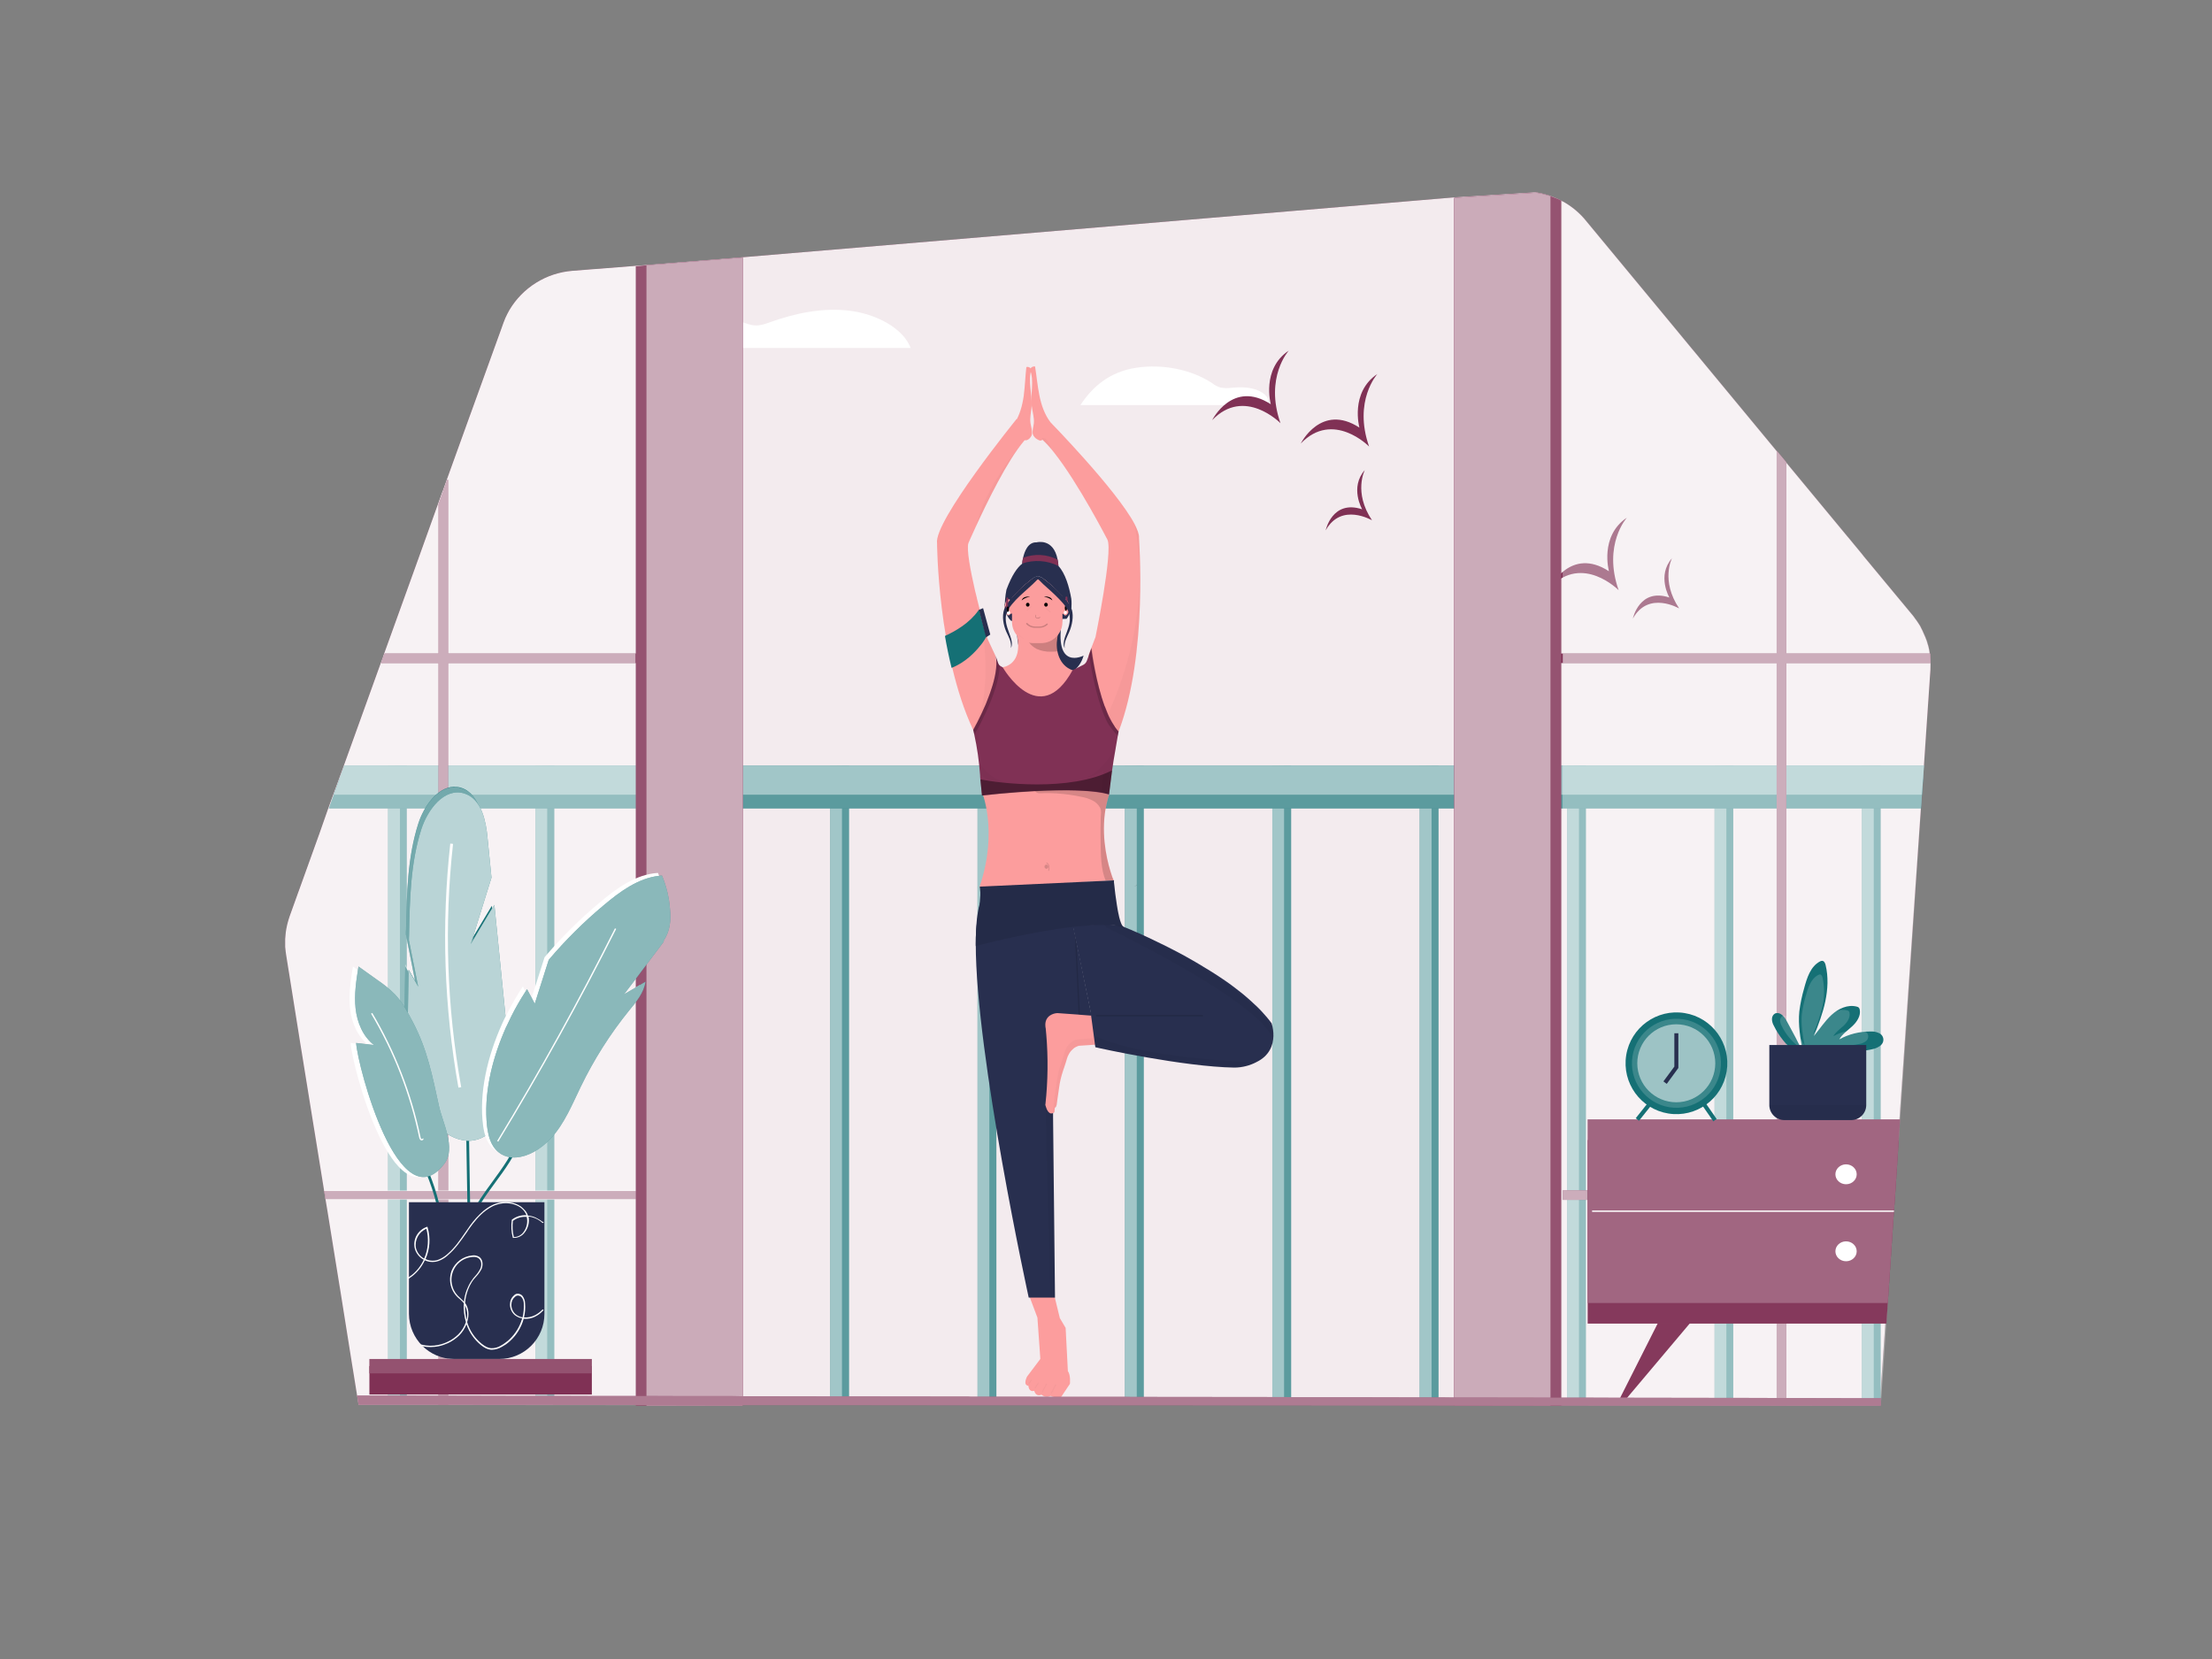 <svg class="gridItem__media" version="1.1" id="Layer_1" xmlns="http://www.w3.org/2000/svg" xmlns:xlink="http://www.w3.org/1999/xlink" x="0px" y="0px" width="1600" height="1200" viewBox="0 0 1600 1200" style="enable-background:new 0 0 1600 1200;" xml:space="preserve" fill="none">
<rect x="0" y="0" width="1600" height="1200" fill="#808080" stroke="none"/>
<path d="M1396.3 484.6L1393.2 529.9L1391.6 553.8L1390.9 563.7L1390.1 574.9L1389.4 584.8L1374.3 803.8L1373.9 809.7L1373.3 818.6L1372.9 824.5L1370.1 864.4L1369.9 867.9L1369.7 870.1L1369.3 875.5L1369.2 876.5L1365.1 936.4L1364.7 942.3L1364.1 951.2L1363.7 957.1L1360.2 1007.5L1360 1011L1359.8 1014L1359.7 1016V1016.6H1304.4H1285.2L1130.4 1016.5H1121.5L1051.9 1016.4H980.7L779.9 1016.3H779.1H751.2H699L605.5 1016.2H538.4H518H475.4H459.8L324.1 1016.1H317.2H259.4L258.4 1009.9L258.3 1009.3L255.3 990.6L254.8 987.6L246.1 933L245.6 930L236.8 875.5L236.3 872.5L235.5 867.7L235.4 867.2L234.4 861.3V860.9L227.5 818.2L227 815.2L218.2 760.7L217.7 757.7L209 703.2V703.2L208.5 700.2L206.9 690.1C206.8 689.4 206.7 688.7 206.6 688C206.6 687.9 206.6 687.9 206.6 687.8C206.6 687.7 206.6 687.7 206.6 687.6C206.6 687.3 206.5 687.1 206.5 686.8C206.4 686.2 206.4 685.5 206.3 684.9C206.3 684.5 206.3 684.1 206.3 683.8V682.9C206.3 682.5 206.3 682.1 206.3 681.7C206.3 681.1 206.3 680.5 206.3 679.9C206.3 679.3 206.3 678.6 206.4 678C206.5 676.8 206.6 675.6 206.7 674.5C207.2 670.5 208.2 666.6 209.5 662.8L215.6 645.8L216.7 642.8L231.2 602.5L237.5 584.5L241.1 574.6L245.2 563.4L248.8 553.5L275.5 479.4L276.8 475.9L278 472.4L301.3 407.8L316.8 364.6L319 358.4L320.1 355.4L320.3 355L323.2 346.9L339.8 300.9L340.9 297.9L360.6 243.4L361.7 240.4L364.2 233.4C364.6 232.3 365 231.2 365.5 230.1C366.4 228.1 367.4 226.1 368.5 224.2C378.1 208 395.1 197.4 413.9 195.9L429 194.7L432 194.5L459.6 192.3L467.4 191.7L537 186.1L538.1 186L1051.4 142.8H1051.5L1110.8 139.1L1111.4 139.2L1113.1 139.5C1113.6 139.6 1114.2 139.7 1114.7 139.8L1116.3 140.2C1117.4 140.5 1118.5 140.8 1119.6 141.1L1121.1 141.6H1121.2C1122 141.9 1122.8 142.2 1123.6 142.5C1125.4 143.2 1127.2 144 1128.9 144.9C1129.3 145.1 1129.6 145.3 1130 145.5C1135.9 148.7 1141.2 152.9 1145.7 158C1146.1 158.4 1146.4 158.8 1146.7 159.2L1211.8 237.8L1223.6 252.1L1228.2 257.6L1229 258.6L1238.6 270.2L1284.7 325.9L1288.2 330.1L1291.7 334.3L1304.2 349.4L1305.7 351.2L1336 387.8L1337.7 389.8L1340.9 393.7L1344.8 398.4L1346.6 400.6L1347.5 401.7L1347.6 401.9L1365.1 423L1383.2 444.8C1383.5 445.2 1383.8 445.5 1384.1 445.9C1384.2 446.1 1384.4 446.3 1384.5 446.5C1384.6 446.7 1385 447.1 1385.2 447.5C1385.4 447.8 1385.5 447.9 1385.6 448C1385.9 448.4 1386.1 448.7 1386.4 449.1C1386.9 449.8 1387.3 450.5 1387.8 451.2C1388 451.5 1388.1 451.7 1388.3 452C1388.4 452.1 1388.4 452.2 1388.5 452.3C1388.6 452.4 1388.7 452.6 1388.8 452.8L1388.9 453V453.1L1389 453.2C1389 453.3 1389.1 453.3 1389.1 453.3L1389.3 453.8C1389.7 454.6 1390.1 455.4 1390.5 456.2C1390.7 456.6 1390.9 457.1 1391.1 457.6C1391.2 457.7 1391.2 457.9 1391.3 458C1391.5 458.5 1391.7 458.9 1391.9 459.4C1391.9 459.5 1391.9 459.5 1392 459.6C1392.1 459.8 1392.2 460.1 1392.3 460.3C1392.4 460.5 1392.4 460.6 1392.5 460.7C1392.7 461.1 1392.8 461.5 1392.9 461.8L1393.3 462.8C1393.4 463.2 1393.6 463.5 1393.7 463.9C1393.8 464.3 1394 464.8 1394.1 465.3C1394.2 465.6 1394.3 466 1394.4 466.3L1394.5 466.5C1394.6 467 1394.8 467.5 1394.9 468C1394.9 468.1 1395 468.3 1395 468.4C1395.1 469 1395.3 469.6 1395.4 470.2V470.3V470.4V470.5C1395.4 470.6 1395.5 470.8 1395.5 470.9C1395.6 471.6 1395.7 472.2 1395.8 472.9C1395.8 473 1395.8 473.1 1395.8 473.2C1395.9 473.7 1395.9 474.2 1396 474.7V474.8C1396.1 475.3 1396.1 475.8 1396.2 476.4L1396.3 477.5C1396.4 479.7 1396.4 482.1 1396.3 484.6Z" class="change-color-in-svg-3" fill="#803155" style=""></path>
<path opacity="0.9" d="M1396.3 484.6L1393.2 529.9L1391.6 553.8L1390.9 563.7L1390.1 574.9L1389.4 584.8L1374.3 803.8L1373.9 809.7L1373.3 818.6L1372.9 824.5L1370.1 864.4L1369.9 867.9L1369.7 870.1L1369.3 875.5L1369.2 876.5L1365.1 936.4L1364.7 942.3L1364.1 951.2L1363.7 957.1L1360.2 1007.5L1360 1011L1359.8 1014L1359.7 1016V1016.6H1304.4H1285.2L1130.4 1016.5H1121.5L1051.9 1016.4H980.7L779.9 1016.3H779.1H751.2H699L605.5 1016.2H538.4H518H475.4H459.8L324.1 1016.1H317.2H259.4L258.4 1009.9L258.3 1009.3L255.3 990.6L254.8 987.6L246.1 933L245.6 930L236.8 875.5L236.3 872.5L235.5 867.7L235.4 867.2L234.4 861.3V860.9L227.5 818.2L227 815.2L218.2 760.7L217.7 757.7L209 703.2V703.2L208.5 700.2L206.9 690.1C206.8 689.4 206.7 688.7 206.6 688C206.6 687.9 206.6 687.9 206.6 687.8C206.6 687.7 206.6 687.7 206.6 687.6C206.6 687.3 206.5 687.1 206.5 686.8C206.4 686.2 206.4 685.5 206.3 684.9C206.3 684.5 206.3 684.1 206.3 683.8V682.9C206.3 682.5 206.3 682.1 206.3 681.7C206.3 681.1 206.3 680.5 206.3 679.9C206.3 679.3 206.3 678.6 206.4 678C206.5 676.8 206.6 675.6 206.7 674.5C207.2 670.5 208.2 666.6 209.5 662.8L215.6 645.8L216.7 642.8L231.2 602.5L237.5 584.5L241.1 574.6L245.2 563.4L248.8 553.5L275.5 479.4L276.8 475.9L278 472.4L301.3 407.8L316.8 364.6L319 358.4L320.1 355.4L320.3 355L323.2 346.9L339.8 300.9L340.9 297.9L360.6 243.4L361.7 240.4L364.2 233.4C364.6 232.3 365 231.2 365.5 230.1C366.4 228.1 367.4 226.1 368.5 224.2C378.1 208 395.1 197.4 413.9 195.9L429 194.7L432 194.5L459.6 192.3L467.4 191.7L537 186.1L538.1 186L1051.4 142.8H1051.5L1110.8 139.1L1111.4 139.2L1113.1 139.5C1113.6 139.6 1114.2 139.7 1114.7 139.8L1116.3 140.2C1117.4 140.5 1118.5 140.8 1119.6 141.1L1121.1 141.6H1121.2C1122 141.9 1122.8 142.2 1123.6 142.5C1125.4 143.2 1127.2 144 1128.9 144.9C1129.3 145.1 1129.6 145.3 1130 145.5C1135.9 148.7 1141.2 152.9 1145.7 158C1146.1 158.4 1146.4 158.8 1146.7 159.2L1211.8 237.8L1223.6 252.1L1228.2 257.6L1229 258.6L1238.6 270.2L1284.7 325.9L1288.2 330.1L1291.7 334.3L1304.2 349.4L1305.7 351.2L1336 387.8L1337.7 389.8L1340.9 393.7L1344.8 398.4L1346.6 400.6L1347.5 401.7L1347.6 401.9L1365.1 423L1383.2 444.8C1383.5 445.2 1383.8 445.5 1384.1 445.9C1384.2 446.1 1384.4 446.3 1384.5 446.5C1384.6 446.7 1385 447.1 1385.2 447.5C1385.4 447.8 1385.5 447.9 1385.6 448C1385.9 448.4 1386.1 448.7 1386.4 449.1C1386.9 449.8 1387.3 450.5 1387.8 451.2C1388 451.5 1388.1 451.7 1388.3 452C1388.4 452.1 1388.4 452.2 1388.5 452.3C1388.6 452.4 1388.7 452.6 1388.8 452.8L1388.9 453V453.1L1389 453.2C1389 453.3 1389.1 453.3 1389.1 453.3L1389.3 453.8C1389.7 454.6 1390.1 455.4 1390.5 456.2C1390.7 456.6 1390.9 457.1 1391.1 457.6C1391.2 457.7 1391.2 457.9 1391.3 458C1391.5 458.5 1391.7 458.9 1391.9 459.4C1391.9 459.5 1391.9 459.5 1392 459.6C1392.1 459.8 1392.2 460.1 1392.3 460.3C1392.4 460.5 1392.4 460.6 1392.5 460.7C1392.7 461.1 1392.8 461.5 1392.9 461.8L1393.3 462.8C1393.4 463.2 1393.6 463.5 1393.7 463.9C1393.8 464.3 1394 464.8 1394.1 465.3C1394.2 465.6 1394.3 466 1394.4 466.3L1394.5 466.5C1394.6 467 1394.8 467.5 1394.9 468C1394.9 468.1 1395 468.3 1395 468.4C1395.1 469 1395.3 469.6 1395.4 470.2V470.3V470.4V470.5C1395.4 470.6 1395.5 470.8 1395.5 470.9C1395.6 471.6 1395.7 472.2 1395.8 472.9C1395.8 473 1395.8 473.1 1395.8 473.2C1395.9 473.7 1395.9 474.2 1396 474.7V474.8C1396.1 475.3 1396.1 475.8 1396.2 476.4L1396.3 477.5C1396.4 479.7 1396.4 482.1 1396.3 484.6Z" fill="#FFFFFF"></path>
<path d="M294.2 553.7H285.6V1014.2H294.2V553.7Z" class="change-color-in-svg-2" fill="#157075" style=""></path>
<path d="M400.9 553.7H392.3V1014.2H400.9V553.7Z" class="change-color-in-svg-2" fill="#157075" style=""></path>
<path d="M507.5 553.7H498.9V1014.2H507.5V553.7Z" class="change-color-in-svg-2" fill="#157075" style=""></path>
<path d="M614.1 553.7H605.5V1014.2H614.1V553.7Z" class="change-color-in-svg-2" fill="#157075" style=""></path>
<path d="M720.7 553.7H712.1V1014.2H720.7V553.7Z" class="change-color-in-svg-2" fill="#157075" style=""></path>
<path d="M827.3 553.7H818.7V1014.2H827.3V553.7Z" class="change-color-in-svg-2" fill="#157075" style=""></path>
<path d="M933.9 553.7H925.3V1014.2H933.9V553.7Z" class="change-color-in-svg-2" fill="#157075" style=""></path>
<path d="M1040.5 553.7H1031.9V1014.2H1040.5V553.7Z" class="change-color-in-svg-2" fill="#157075" style=""></path>
<path d="M1147.1 553.7H1138.5V1014.2H1147.1V553.7Z" class="change-color-in-svg-2" fill="#157075" style=""></path>
<path d="M1253.7 553.7H1245.1V1014.2H1253.7V553.7Z" class="change-color-in-svg-2" fill="#157075" style=""></path>
<path d="M1360.3 553.7H1351.7V1014.2H1360.3V553.7Z" class="change-color-in-svg-2" fill="#157075" style=""></path>
<path opacity="0.3" d="M294.2 553.7H285.6V1014.2H294.2V553.7Z" fill="#FFFFFF"></path>
<path opacity="0.3" d="M400.9 553.7H392.3V1014.2H400.9V553.7Z" fill="#FFFFFF"></path>
<path opacity="0.3" d="M507.5 553.7H498.9V1014.2H507.5V553.7Z" fill="#FFFFFF"></path>
<path opacity="0.3" d="M614.1 553.7H605.5V1014.2H614.1V553.7Z" fill="#FFFFFF"></path>
<path opacity="0.3" d="M720.7 553.7H712.1V1014.2H720.7V553.7Z" fill="#FFFFFF"></path>
<path opacity="0.3" d="M827.3 553.7H818.7V1014.2H827.3V553.7Z" fill="#FFFFFF"></path>
<path opacity="0.3" d="M933.9 553.7H925.3V1014.2H933.9V553.7Z" fill="#FFFFFF"></path>
<path opacity="0.3" d="M1040.5 553.7H1031.9V1014.2H1040.5V553.7Z" fill="#FFFFFF"></path>
<path opacity="0.3" d="M1147.1 553.7H1138.5V1014.2H1147.1V553.7Z" fill="#FFFFFF"></path>
<path opacity="0.3" d="M1253.7 553.7H1245.1V1014.2H1253.7V553.7Z" fill="#FFFFFF"></path>
<path opacity="0.3" d="M1360.3 553.7H1351.7V1014.2H1360.3V553.7Z" fill="#FFFFFF"></path>
<path d="M289.3 553.7H280.7V1014.2H289.3V553.7Z" class="change-color-in-svg-2" fill="#157075" style=""></path>
<path d="M395.9 553.7H387.3V1014.2H395.9V553.7Z" class="change-color-in-svg-2" fill="#157075" style=""></path>
<path d="M502.5 553.7H493.9V1014.2H502.5V553.7Z" class="change-color-in-svg-2" fill="#157075" style=""></path>
<path d="M609.1 553.7H600.5V1014.2H609.1V553.7Z" class="change-color-in-svg-2" fill="#157075" style=""></path>
<path d="M715.7 553.7H707.1V1014.2H715.7V553.7Z" class="change-color-in-svg-2" fill="#157075" style=""></path>
<path d="M822.3 553.7H813.7V1014.2H822.3V553.7Z" class="change-color-in-svg-2" fill="#157075" style=""></path>
<path d="M928.9 553.7H920.3V1014.2H928.9V553.7Z" class="change-color-in-svg-2" fill="#157075" style=""></path>
<path d="M1035.5 553.7H1026.9V1014.2H1035.5V553.7Z" class="change-color-in-svg-2" fill="#157075" style=""></path>
<path d="M1142.2 553.7H1133.6V1014.2H1142.2V553.7Z" class="change-color-in-svg-2" fill="#157075" style=""></path>
<path d="M1248.8 553.7H1240.2V1014.2H1248.8V553.7Z" class="change-color-in-svg-2" fill="#157075" style=""></path>
<path d="M1355.4 553.7H1346.8V1014.2H1355.4V553.7Z" class="change-color-in-svg-2" fill="#157075" style=""></path>
<path opacity="0.6" d="M289.3 553.7H280.7V1014.2H289.3V553.7Z" fill="#FFFFFF"></path>
<path opacity="0.6" d="M395.9 553.7H387.3V1014.2H395.9V553.7Z" fill="#FFFFFF"></path>
<path opacity="0.6" d="M502.5 553.7H493.9V1014.2H502.5V553.7Z" fill="#FFFFFF"></path>
<path opacity="0.6" d="M609.1 553.7H600.5V1014.2H609.1V553.7Z" fill="#FFFFFF"></path>
<path opacity="0.6" d="M715.7 553.7H707.1V1014.2H715.7V553.7Z" fill="#FFFFFF"></path>
<path opacity="0.6" d="M822.3 553.7H813.7V1014.2H822.3V553.7Z" fill="#FFFFFF"></path>
<path opacity="0.6" d="M928.9 553.7H920.3V1014.2H928.9V553.7Z" fill="#FFFFFF"></path>
<path opacity="0.6" d="M1035.5 553.7H1026.9V1014.2H1035.5V553.7Z" fill="#FFFFFF"></path>
<path opacity="0.6" d="M1142.2 553.7H1133.6V1014.2H1142.2V553.7Z" fill="#FFFFFF"></path>
<path opacity="0.6" d="M1248.8 553.7H1240.2V1014.2H1248.8V553.7Z" fill="#FFFFFF"></path>
<path opacity="0.6" d="M1355.4 553.7H1346.8V1014.2H1355.4V553.7Z" fill="#FFFFFF"></path>
<path d="M1391 563.6L1390.2 574.9L1389.6 584.8H237.8L241.4 574.9L245.5 563.6H1391Z" class="change-color-in-svg-2" fill="#157075" style=""></path>
<path opacity="0.3" d="M1391 563.6L1390.2 574.9L1389.6 584.8H237.8L241.4 574.9L245.5 563.6H1391Z" fill="#FFFFFF"></path>
<path d="M1391.7 553.7L1391 563.6L1390.2 574.9H241.4L245.5 563.6L249 553.7H1391.7Z" class="change-color-in-svg-2" fill="#157075" style=""></path>
<path opacity="0.6" d="M1391.7 553.7L1391 563.6L1390.2 574.9H241.4L245.5 563.6L249 553.7H1391.7Z" fill="#FFFFFF"></path>
<g opacity="0.6" fill="none">
<path opacity="0.6" d="M822.3 640.3C822.3 640.3 822.3 640.4 822.4 640.5L820.2 641.1C820.9 640.8 821.6 640.6 822.3 640.3Z" fill="black"></path>
</g>
<path d="M477.6 679.3C477.6 679.6 477.5 679.8 477.5 680.1C477.4 679.9 477.5 679.6 477.6 679.3Z" fill="#FFFFFF"></path>
<g opacity="0.15" fill="none">
<path opacity="0.15" d="M615.3 643.6L615.1 643.7H614.9L615 642.9L615.3 643.6Z" fill="black"></path>
</g>
<path d="M1121.4 424.7C1121.4 424.7 1136.1 395.2 1163.8 413.2C1163.8 413.2 1156.8 387.8 1176.8 374.4C1176.8 374.4 1159.2 393.8 1170.8 426.9C1170.8 426.9 1144.7 400.5 1121.4 424.7Z" class="change-color-in-svg-3" fill="#803155" style=""></path>
<path d="M1181.1 447.4C1181.1 447.4 1185.8 425 1207.5 432.2C1207.5 432.2 1198.3 416.4 1209.4 403.8C1209.4 403.8 1201 419.9 1214.6 440.1C1214.6 440.2 1192.5 427 1181.1 447.4Z" class="change-color-in-svg-3" fill="#803155" style=""></path>
<path d="M916.3 293H781.5C790.3 279.6 802.7 268.9 821.9 266C841.1 263.1 861.8 267.3 876.7 277.1C878.5 278.5 880.5 279.6 882.7 280.3C885.3 280.8 888 280.9 890.6 280.5C897.1 279.9 903.9 279.9 909.7 282.3C915.4 284.7 919.1 288.5 916.3 293Z" fill="#FFFFFF"></path>
<path d="M658.7 251.7H485.1C493 236.2 516.3 226.5 536.3 232.8C539.6 233.9 543 235.3 546.6 235.4C550.2 235.5 553.8 234.2 557.2 233C575 226.6 594.8 222.4 614.2 224.7C633.5 227 653.2 237.2 658.7 251.7Z" fill="#FFFFFF"></path>
<g opacity="0.59" fill="none">
<path opacity="0.59" d="M1396.3 484.6L1393.3 529.8L1391.7 553.7L1391 563.6L1390.2 574.8L1389.5 584.7L1374.8 803.7L1374.4 809.6L1373.8 818.5L1373.4 824.4L1370.7 864.3L1370.3 870L1369.9 875.4L1369.8 876.4L1365.8 936.3L1365.4 942.2L1364.8 951.1L1364.4 957L1360.8 1010.9L1360.5 1015.9V1016.5H1359.6H1304.3H1285.1L1130.3 1016.4V145.6C1136.2 148.8 1141.5 153 1146 158.1C1146.4 158.5 1146.7 158.9 1147 159.3L1212.1 237.9L1223.9 252.2L1228.5 257.7L1229.3 258.7L1238.9 270.3L1285 326L1288.5 330.2L1292 334.4L1304.5 349.5L1306 351.3L1336.3 387.9L1338 389.9L1341.2 393.8L1345.1 398.5L1346.9 400.7L1347.8 401.8L1347.9 402L1365.4 423.1L1383.5 444.9C1383.8 445.3 1384.1 445.6 1384.4 446C1384.5 446.2 1384.7 446.4 1384.8 446.6C1384.9 446.8 1385.3 447.2 1385.5 447.6C1385.7 447.9 1385.8 448 1385.9 448.1C1386.2 448.5 1386.4 448.8 1386.7 449.2C1387.2 449.9 1387.6 450.6 1388.1 451.3C1388.3 451.6 1388.4 451.8 1388.6 452.1C1388.7 452.2 1388.7 452.3 1388.8 452.4C1388.9 452.5 1389 452.7 1389.1 452.9L1389.2 453.1V453.2L1389.3 453.3C1389.3 453.4 1389.4 453.4 1389.4 453.4L1389.6 453.9C1390 454.7 1390.4 455.5 1390.8 456.3C1391 456.7 1391.2 457.2 1391.4 457.7C1391.5 457.8 1391.5 458 1391.6 458.1C1391.8 458.6 1392 459 1392.2 459.5C1392.2 459.6 1392.2 459.6 1392.3 459.7C1392.4 459.9 1392.5 460.2 1392.6 460.4C1392.7 460.6 1392.7 460.7 1392.8 460.8C1393 461.2 1393.1 461.6 1393.2 461.9L1393.6 462.9C1393.7 463.3 1393.9 463.6 1394 464C1394.1 464.4 1394.3 464.9 1394.4 465.4C1394.5 465.7 1394.6 466.1 1394.7 466.4C1394.9 467.1 1395.1 467.8 1395.2 468.5C1395.4 469.2 1395.5 469.7 1395.6 470.3V470.4V470.5V470.6C1395.6 470.7 1395.7 470.9 1395.7 471C1395.8 471.7 1395.9 472.3 1396 473C1396 473.1 1396 473.2 1396 473.3C1396.1 473.8 1396.1 474.3 1396.2 474.8V474.9C1396.3 475.4 1396.3 475.9 1396.4 476.5L1396.5 477.6C1396.3 479.7 1396.4 482.2 1396.3 484.6Z" fill="#FFFFFF"></path>
</g>
<g opacity="0.59" fill="none">
<path opacity="0.59" d="M537.6 186.3V1016.4H518H475.4H459.8L324.1 1016.3H317.2H259.4L258.4 1010.1L258.3 1009.5L255.3 990.8L254.8 987.8L246.1 933.2L245.6 930.2L236.8 875.7L236.3 872.7L235.5 867.9L235.4 867.4L234.4 861.5V861.1L227.5 818.4L227 815.4L218.2 760.9L217.7 757.9L209 703.4L208.5 700.4L206.9 690.3C206.8 689.5 206.7 688.7 206.6 688C206.6 687.9 206.6 687.9 206.6 687.8C206.6 687.5 206.5 687.3 206.5 687C206.4 686.4 206.4 685.7 206.3 685.1C206.3 684.7 206.3 684.3 206.3 684V683.1C206.3 682.7 206.3 682.3 206.3 681.9C206.3 681.3 206.3 680.7 206.3 680.1C206.3 679.5 206.3 678.8 206.4 678.2C206.5 677 206.6 675.8 206.7 674.7C207.2 670.7 208.2 666.8 209.5 663L215.6 646L216.7 643L231.2 602.7L237.5 584.7L241.1 574.8L245.2 563.6L248.8 553.7L275.5 479.6L276.8 476.1L278 472.6L301.3 408L316.8 364.8L319 358.6L320.1 355.6L320.3 355.2L323.2 347.1L339.8 301.1L340.9 298.1L360.6 243.6L361.7 240.6L364.2 233.6C364.6 232.5 365 231.4 365.5 230.3C366.4 228.3 367.4 226.3 368.5 224.4C378.1 208.2 395.1 197.6 413.9 196.1L429 194.9L432 194.7L459.5 192.5L465.9 192L468.4 191.8L473.5 191.4L475.1 191.3L481.5 190.8L529.2 186.9L537.6 186.3Z" fill="#FFFFFF"></path>
</g>
<g opacity="0.35" fill="none">
<path opacity="0.35" d="M783.6 731.1V732.4H782.4L783.6 731.1Z" fill="black"></path>
</g>
<g opacity="0.15" fill="none">
<path opacity="0.15" d="M801.2 553.7C799.6 554.2 797.9 554.4 796.3 554.3C797.9 554.2 799.6 554 801.2 553.7Z" fill="black"></path>
</g>
<path d="M1396.3 472.7H1292.1V334.3L1288.6 330.1L1285.1 326V472.7H1121.4V479.6H1285.1V1016.8H1292.1V479.6H1396.3V472.7Z" class="change-color-in-svg-3" fill="#803155" style=""></path>
<path opacity="0.6" d="M1396.3 472.7H1292.1V334.3L1288.6 330.1L1285.1 326V472.7H1130.4V479.6H1285.1V1016.8H1292.1V479.6H1396.3V472.7Z" fill="#FFFFFF"></path>
<path d="M467.1 472.7H324.1V347.1H323.5L320.6 355.2L320.5 355.6L319.4 358.6L317.2 364.8V472.7H278.3L277 476.1L275.8 479.6H317.2V1016.2H324.1V479.6H467.1V472.7Z" class="change-color-in-svg-3" fill="#803155" style=""></path>
<path opacity="0.6" d="M459.8 472.7H324.1V347.1H323.5L320.6 355.2L320.5 355.6L319.4 358.6L317.2 364.8V472.7H278.3L277 476.1L275.8 479.6H317.2V1016.2H324.1V479.6H459.8V472.7Z" fill="#FFFFFF"></path>
<path d="M1370.2 861H1130.4V867.9H1370.2V861Z" class="change-color-in-svg-3" fill="#803155" style=""></path>
<path opacity="0.6" d="M1370.2 861H1130.4V867.9H1370.2V861Z" fill="#FFFFFF"></path>
<path d="M459.8 861.5V867.4H235.5L234.5 861.5H459.8Z" class="change-color-in-svg-3" fill="#803155" style=""></path>
<path opacity="0.6" d="M459.8 861V867.9H235.6L235.5 867.4L234.6 861.5L234.5 861H459.8Z" fill="#FFFFFF"></path>
<path d="M537.2 186.3V1016.7H467.6V191.9L537.2 186.3Z" class="change-color-in-svg-3" fill="#803155" style=""></path>
<path d="M537.2 186.3V1016.8H459.9V192.6L467.6 191.9L537.2 186.3Z" class="change-color-in-svg-3" fill="#803155" style=""></path>
<g opacity="0.41" fill="none">
<path opacity="0.41" d="M537.2 186.3V1016.8H459.9V192.6L467.6 191.9L537.2 186.3Z" fill="#FFFFFF"></path>
</g>
<path opacity="0.51" d="M537.2 186.3V1016.7H467.6V191.9L537.2 186.3Z" fill="#FFFFFF"></path>
<path d="M428.1 988.1H267.2V1008.7H428.1V988.1Z" class="change-color-in-svg-3" fill="#803155" style=""></path>
<path d="M319.1 888C316.9 872.6 312.5 857.6 306.1 843.3L307.9 842.5C314.4 856.9 318.8 872.1 321 887.7L319.1 888Z" class="change-color-in-svg-2" fill="#157075" style=""></path>
<path d="M338.4 891.4L337.1 812.1H339.1L340.2 880.2C344.1 871.2 350.4 862.6 356.5 854.3C363.6 844.5 371 834.5 374.4 824L376.3 824.6C372.9 835.4 365.4 845.6 358.2 855.4C351 865.2 343.7 875.2 340.4 885.6L338.4 891.4Z" class="change-color-in-svg-2" fill="#157075" style=""></path>
<path d="M354.3 812.7C353.7 813.3 353.1 813.9 352.4 814.5C351.6 815.2 350.8 815.9 350 816.5C346.9 818.9 343.1 820.4 339.2 820.8C338.9 820.9 338.5 820.9 338.2 820.9C337.9 820.9 337.5 820.9 337.2 820.9H336.1C331.3 820.7 326.5 819.2 322.4 816.7L321.6 816.2C320.2 815.4 318.8 814.4 317.5 813.4C307.2 805.7 298.9 793.3 295.8 783.3C291.8 770.4 292.1 756.7 292.3 743.2L292.5 735.2C292.5 733 292.6 730.8 292.6 728.5C292.8 718.6 293 708.8 293.1 698.9L294.6 701.5L295.6 703.2V701.5L298.7 706.9L300.2 709.5L299.4 705.3L293.6 676C293.6 674.8 293.6 673.6 293.7 672.4C294.2 646.5 294.7 620.2 302.6 595.6C306.6 583.2 316.3 569.5 328.2 569.1H328.4C330.1 569.1 331.9 569.3 333.5 569.8C335.5 570.4 337.4 571.4 339 572.7C346.8 578.7 349.3 591.1 350.3 601.5C351.3 611.2 352.2 620.9 353.2 630.6L339.2 675.2L338.1 678.7L342.4 671.6L344.5 668.1L341.8 676.8L340.7 680.3L354.9 656.6L355.8 655.2C358 676.9 360.1 698.5 362.3 720.2C362.9 726.5 363.6 732.9 364.1 739.2C364.3 741.7 364.5 744.1 364.7 746.6C365.3 754.5 365.7 762.4 365.9 770.4C366 785.5 364.6 801.9 354.3 812.7Z" class="change-color-in-svg-2" fill="#157075" style=""></path>
<path opacity="0.4" d="M354.3 812.7L353.4 813.7L352.5 814.5C352 815 351.5 815.4 350.9 815.8C350.6 816 350.3 816.3 350 816.5C347.1 818.7 343.8 820.1 340.2 820.7C339.5 820.8 338.9 820.9 338.2 820.9C337.8 820.9 337.4 820.9 337.1 820.9C333.6 820.9 330.1 820.3 326.9 818.9C325.8 818.5 324.6 817.9 323.6 817.4C322.9 817 322.3 816.7 321.6 816.3C320.6 815.7 319.7 815.1 318.8 814.5C318.4 814.2 317.9 813.9 317.5 813.6C307.1 805.9 298.9 793.4 295.8 783.5C291.8 770.6 292.1 756.9 292.3 743.4L292.5 735.4C292.5 734.8 292.5 734.3 292.5 733.7C292.5 731.5 292.6 729.4 292.6 727.2C292.8 717.3 293 707.4 293.1 697.5L294.1 699.2L295.6 701.8L296.6 703.5L300.2 709.8L299.7 707.2L299.4 705.6L298.9 702.9L293.6 676.2C293.6 675 293.6 673.8 293.7 672.6C294.2 646.7 294.7 620.4 302.6 595.8C306.7 583 316.8 568.9 329.2 569.3H329.4C330.8 569.4 332.2 569.6 333.5 570C334.9 570.4 336.2 571 337.5 571.8C338.1 572.1 338.6 572.5 339.1 572.9C346.9 578.9 349.4 591.3 350.4 601.7C351.4 611.4 352.3 621.1 353.3 630.8L338.2 678.9L340.3 675.4L344.6 668.3L343.5 671.8L340.8 680.5L342.9 677L341.8 680.5L356 656.8C358.1 678 360.3 699.2 362.4 720.4C363 726.7 363.7 733.1 364.2 739.4C364.3 740 364.3 740.6 364.4 741.3C364.6 743.1 364.7 745 364.9 746.8C365 747.5 365 748.2 365.1 748.8C365.6 756 366 763.3 366.1 770.6C366 785.5 364.6 801.9 354.3 812.7Z" fill="#FFFFFF"></path>
<path d="M356.8 816.8C355.6 818.1 354.3 819.3 352.9 820.3C352.8 820.4 352.7 820.5 352.5 820.6C351.9 821.1 351.2 821.5 350.6 821.9C347.6 823.7 344.2 824.8 340.7 825.1C340.2 825.1 339.7 825.2 339.2 825.2H338.2C337.9 825.2 337.5 825.2 337.2 825.1C333.2 824.7 329.4 823.5 325.9 821.6C324.7 821 323.5 820.3 322.4 819.5L321.5 818.9C321 818.5 320.4 818.2 319.9 817.8C319 817.1 318.1 816.4 317.2 815.6C308.1 807.8 301 796.7 298.2 787.5C294.2 774.6 294.5 760.9 294.7 747.4L294.8 742.4L294.9 739.4C294.9 738 294.9 736.6 295 735.3L295.5 705.9V704.2C295.5 703.3 295.5 702.4 295.5 701.5L297.7 705.3L299.2 707.9L302.5 713.7L295.8 680.1C295.8 678.9 295.8 677.7 295.9 676.5C296.4 650.6 296.9 624.3 304.8 599.7C309.4 585.5 321.4 569.6 335.7 573.9L336.2 574.1C337.1 574.4 338 574.7 338.8 575.2C348.6 580.3 351.5 594.1 352.6 605.7C353.6 615.4 354.5 625.1 355.5 634.8L344.3 670.7L341.6 679.4L340.5 682.9L354.7 659.2L355.6 657.8L357.6 654.5C359.9 677.8 362.3 701.2 364.6 724.5C365 728.9 365.5 733.4 365.9 737.7C366.1 739.6 366.3 741.6 366.4 743.5L366.5 744.7C367.4 754.7 368 764.7 368.2 774.7C368.5 789.6 367.1 806 356.8 816.8Z" class="change-color-in-svg-2" fill="#157075" style=""></path>
<path opacity="0.7" d="M356.8 816.8C355.6 818.1 354.3 819.3 352.9 820.3C352.8 820.4 352.7 820.5 352.5 820.6C351.9 821.1 351.2 821.5 350.6 821.9C347.6 823.7 344.2 824.8 340.7 825.1C340.2 825.1 339.7 825.2 339.2 825.2H338.2C337.9 825.2 337.5 825.2 337.2 825.1C333.2 824.7 329.4 823.5 325.9 821.6C324.7 821 323.5 820.3 322.4 819.5L321.5 818.9C321 818.5 320.4 818.2 319.9 817.8C319 817.1 318.1 816.4 317.2 815.6C308.1 807.8 301 796.7 298.2 787.5C294.2 774.6 294.5 760.9 294.7 747.4L294.8 742.4L294.9 739.4C294.9 738 294.9 736.6 295 735.3L295.5 705.9V704.2C295.5 703.3 295.5 702.4 295.5 701.5L297.7 705.3L299.2 707.9L302.5 713.7L295.8 680.1C295.8 678.9 295.8 677.7 295.9 676.5C296.4 650.6 296.9 624.3 304.8 599.7C309.4 585.5 321.4 569.6 335.7 573.9L336.2 574.1C337.1 574.4 338 574.7 338.8 575.2C348.6 580.3 351.5 594.1 352.6 605.7C353.6 615.4 354.5 625.1 355.5 634.8L344.3 670.7L341.6 679.4L340.5 682.9L354.7 659.2L355.6 657.8L357.6 654.5C359.9 677.8 362.3 701.2 364.6 724.5C365 728.9 365.5 733.4 365.9 737.7C366.1 739.6 366.3 741.6 366.4 743.5L366.5 744.7C367.4 754.7 368 764.7 368.2 774.7C368.5 789.6 367.1 806 356.8 816.8Z" fill="#FFFFFF"></path>
<path d="M393.8 869.6V950.3C393.8 968.3 379.2 983 361.1 983H328.5C310.5 983 295.9 968.4 295.8 950.3V869.6H393.8Z" class="change-color-in-svg-1" fill="#282F4F" style=""></path>
<path d="M477.1 678.2C477.1 678.6 477.1 679 477 679.4L448.5 717.3L456.5 712.5L451.4 719.2L462.8 712.5C460.7 718.5 456.1 723.9 452.1 729C438.4 745.9 426.7 764.4 417.1 784C410.8 797 405.3 810.7 395.5 821.4C387.9 829.6 378.6 834.7 370.3 835.2C366.9 835.5 363.4 834.8 360.3 833.3C355.8 831 352.3 826.5 350.4 819.4C350.2 818.5 350 817.5 349.8 816.5C349.8 816.3 349.7 816.1 349.7 815.8C349.7 815.5 349.6 815.1 349.5 814.7C346.2 790.4 352.8 763.8 362.9 741.2L363.7 739.4C364.3 738 365 736.6 365.7 735.3C366.1 734.6 366.4 733.9 366.8 733.2C370.2 726.4 374.1 719.8 378.2 713.5L380.1 717.1L383.8 724L384.5 721.8L393.9 692.4C406 678.1 419.4 664.8 433.8 652.8C446 642.5 459.9 632.4 475.9 631.4C476.2 632.1 476.5 632.8 476.8 633.6C479.5 640.6 481.1 648 481.7 655.5C482.5 663.2 481.7 671.7 477.1 678.2Z" fill="#FFFFFF"></path>
<path d="M480.1 680.2C480.1 680.6 480.1 681 480 681.3L456.5 712.5L451.4 719.2L462.8 712.5L466.9 710.1C465.8 718 460.2 724.7 455 731C441.3 747.9 429.6 766.4 420.1 786C413.8 799 408.3 812.7 398.5 823.4C390.9 831.6 381.6 836.7 373.3 837.2C372 837.3 370.6 837.3 369.3 837.1C366 836.7 362.9 835.4 360.4 833.3C356.8 830.3 354.1 825.4 352.9 818.5C352.9 818.3 352.8 818.1 352.8 817.9C352.7 817.5 352.7 817.2 352.6 816.8C352.5 816.1 352.4 815.3 352.3 814.6C349.8 792.1 355.5 767.9 364.4 746.8C364.9 745.6 365.4 744.4 365.9 743.3C366.1 743 366.2 742.6 366.4 742.3C366.6 742 366.7 741.8 366.8 741.5C367.8 739.4 368.8 737.3 369.8 735.2C372.9 729 376.4 722.9 380.2 717.1C380.5 716.6 380.9 716 381.2 715.5L384.6 721.8L386.8 726L396.9 694.3C409 680 422.4 666.7 436.8 654.7C448.5 644.8 461.7 635.2 476.7 633.5C477.4 633.4 478.1 633.4 478.8 633.3C482 640.9 484 649.1 484.6 657.3C485.5 665.2 484.7 673.7 480.1 680.2Z" class="change-color-in-svg-2" fill="#157075" style=""></path>
<path d="M253.6 754.4L266.5 755.9C258.5 749.7 254.3 739.5 253.2 729.4C252.1 719.3 253.7 709.1 255.3 699.1L268.9 708.8C273.5 711.9 277.9 715.4 281.8 719.4C287.2 725.1 290.9 732.2 294.6 739.2C305.3 759.6 308.7 778.2 313.6 800.4C316.2 812.1 325.9 830.4 317.6 841.5C285 885.1 254.7 771.6 253.6 754.4Z" fill="#FFFFFF"></path>
<path d="M257.6 754.4L270.5 755.9C262.5 749.7 258.3 739.5 257.2 729.4C256.1 719.3 257.7 709.1 259.3 699.1L272.9 708.8C277.5 711.9 281.9 715.4 285.8 719.4C291.2 725.1 294.9 732.2 298.6 739.2C309.3 759.6 312.7 778.2 317.6 800.4C320.2 812.1 329.9 830.4 321.6 841.5C289 885.1 258.7 771.6 257.6 754.4Z" class="change-color-in-svg-2" fill="#157075" style=""></path>
<path opacity="0.5" d="M480.1 680.2C480.1 680.6 480.1 681 480 681.3L456.5 712.5L451.4 719.2L462.8 712.5L466.9 710.1C465.8 718 460.2 724.7 455 731C441.3 747.9 429.6 766.4 420.1 786C413.8 799 408.3 812.7 398.5 823.4C390.9 831.6 381.6 836.7 373.3 837.2C372 837.3 370.6 837.3 369.3 837.1C366 836.7 362.9 835.4 360.4 833.3C356.8 830.3 354.1 825.4 352.9 818.5C352.9 818.3 352.8 818.1 352.8 817.9C352.7 817.5 352.7 817.2 352.6 816.8C352.5 816.1 352.4 815.3 352.3 814.6C349.8 792.1 355.5 767.9 364.4 746.8C364.9 745.6 365.4 744.4 365.9 743.3C366.1 743 366.2 742.6 366.4 742.3C366.6 742 366.7 741.8 366.8 741.5C367.8 739.4 368.8 737.3 369.8 735.2C372.9 729 376.4 722.9 380.2 717.1C380.5 716.6 380.9 716 381.2 715.5L384.6 721.8L386.8 726L396.9 694.3C409 680 422.4 666.7 436.8 654.7C448.5 644.8 461.7 635.2 476.7 633.5C477.4 633.4 478.1 633.4 478.8 633.3C482 640.9 484 649.1 484.6 657.3C485.5 665.2 484.7 673.7 480.1 680.2Z" fill="#FFFFFF"></path>
<path opacity="0.5" d="M257.6 754.4L270.5 755.9C262.5 749.7 258.3 739.5 257.2 729.4C256.1 719.3 257.7 709.1 259.3 699.1L272.9 708.8C277.5 711.9 281.9 715.4 285.8 719.4C291.2 725.1 294.9 732.2 298.6 739.2C309.3 759.6 312.7 778.2 317.6 800.4C320.2 812.1 329.9 830.4 321.6 841.5C289 885.1 258.7 771.6 257.6 754.4Z" fill="#FFFFFF"></path>
<path d="M392.5 947.1L392.3 947.3C390.9 948.8 389.2 950.1 387.4 951.1L386.8 951.4C384.4 952.6 381.7 953.1 379 952.9C379.8 949.6 380.1 946.2 379.8 942.8C379.8 940.7 379 938.7 377.7 937.1C376.8 936.2 375.5 935.7 374.2 935.8C373.3 935.8 372.4 936.3 371.8 937C369.9 938.6 368.9 940.9 368.9 943.3C368.8 946.2 370 949.1 372.2 951.1C373.8 952.4 375.7 953.3 377.7 953.6C376.1 959.3 373 964.5 368.7 968.6C367.8 969.5 366.8 970.3 365.7 971.1C364.7 971.9 363.6 972.6 362.5 973.2C360.3 974.6 357.8 975.3 355.2 975.2C353 975 350.9 974 348.3 971.9C343.3 967.8 339.7 962.4 337.9 956.3C339.6 951 339 946.1 336.4 942.4C336.6 939.2 337.4 936 338.5 933C338.9 932 339.3 931 339.8 930C340.7 928.2 341.8 926.4 343.1 924.9C343.5 924.4 344 923.8 344.5 923.3C346.1 921.6 347.4 919.7 348.4 917.7C349.5 914.9 349.3 910.9 346.6 909.1C345.1 908.2 343.3 907.8 341.6 908.1C334.9 908.7 329.1 913.1 326.6 919.3C325 923.8 325.2 928.7 327.2 933C328 934.7 329 936.2 330.3 937.6C331 938.3 331.7 939 332.5 939.6C333.5 940.4 334.4 941.4 335.3 942.4L335.5 942.7C335.2 947.3 335.7 951.9 337 956.3C335.9 959.6 334 962.7 331.5 965.2C329.3 967.3 326.9 969.1 324.1 970.4C321.9 971.5 319.6 972.3 317.2 972.8C313.1 973.7 308.9 973.6 304.9 972.6L304.4 972.4L304.1 973.4C304.8 973.6 305.5 973.8 306.2 973.9C309.8 974.6 313.6 974.5 317.2 973.8C319.6 973.3 321.9 972.5 324.1 971.5C327.1 970.1 329.8 968.2 332.2 965.9C334.5 963.6 336.2 960.9 337.4 957.9C339.4 963.7 343 968.9 347.7 972.8C350.4 975 352.7 976.1 355.1 976.3C355.4 976.3 355.6 976.3 355.9 976.3C358.4 976.2 360.8 975.5 363 974.2C363.9 973.7 364.9 973.1 365.8 972.5C366.8 971.8 367.8 971 368.8 970.1C373.6 965.8 377.1 960.1 378.8 953.9C381.7 954.2 384.6 953.6 387.2 952.3L387.3 952.2C389.1 951.3 390.8 950.1 392.2 948.6C392.5 948.3 392.9 948 393.2 947.6L392.5 947.1ZM333.1 939.1C332.4 938.5 331.7 937.8 331 937.1C329.9 935.9 329 934.6 328.3 933.2C327.8 932.2 327.5 931.3 327.2 930.2C324.7 921.5 329.7 912.3 338.4 909.8C339.5 909.5 340.6 909.3 341.7 909.2H342.7C343.9 909.1 345.1 909.4 346.1 910.1C348.4 911.7 348.5 915.1 347.5 917.5C346.5 919.5 345.3 921.3 343.8 922.9C343.3 923.4 342.9 924 342.4 924.5C341 926.3 339.8 928.2 338.8 930.3C338.3 931.3 337.9 932.3 337.5 933.3C336.5 936 335.9 938.7 335.6 941.6C334.8 940.7 334 939.9 333.1 939.1ZM337.5 954.7C336.7 951.3 336.3 947.8 336.4 944.4C338 947.5 338.4 951.2 337.5 954.7ZM378 952.9C376.1 952.6 374.3 951.8 372.9 950.6C370.9 948.8 369.8 946.2 369.9 943.6C369.9 941.5 370.8 939.4 372.5 938.1L372.6 938C373 937.5 373.6 937.2 374.3 937.1H374.6C375.5 937.1 376.4 937.5 377.1 938.1C378.3 939.5 378.9 941.3 378.9 943.2C379 946.3 378.8 949.6 378 952.9Z" fill="#FFFFFF"></path>
<path d="M392.3 883.7C390.8 882.5 389.1 881.5 387.4 880.7L387.2 880.6C385.5 879.9 383.7 879.4 381.9 879.3C381.6 878.4 381.2 877.5 380.6 876.6C380.4 876.3 380.2 876 379.9 875.7C379 874.6 377.9 873.6 376.8 872.7C374.4 871.1 371.6 870 368.8 869.7C367.8 869.6 366.8 869.5 365.8 869.5C362.9 869.5 360 870 357.4 871.1C356.3 871.6 355.2 872.1 354.2 872.7C352.7 873.6 351.2 874.6 349.9 875.7C346.1 878.9 342.8 882.6 339.9 886.6C339.6 887.1 339.2 887.6 338.9 888.1L338.4 888.8C337.7 889.8 337 890.8 336.3 891.8C332.7 897 329 902.4 324.2 906.6C323.9 906.9 323.5 907.2 323.2 907.5C321.4 909 319.5 910.2 317.3 911.1C316.5 911.4 315.6 911.7 314.7 911.8C312.3 912.1 309.9 911.8 307.8 910.7C311 903.5 311.5 895.4 309.3 887.8L309.1 887.3L308.6 887.5C302.2 889.8 298.5 896.4 300 903C300.9 906.5 303.3 909.5 306.5 911.2C305.5 913.4 304.2 915.5 302.7 917.4C300.8 919.8 298.6 921.9 296 923.6C295.6 923.9 295.2 924.2 294.7 924.4L295.2 925.2L295.9 924.7C300.9 921.5 304.8 916.9 307.3 911.6C309.6 912.7 312.2 913.1 314.8 912.7C315.6 912.6 316.4 912.3 317.2 912.1C319.6 911.2 321.8 909.9 323.7 908.2L324.1 907.8C329.3 903.4 333.2 897.7 337 892.3C337.4 891.7 337.9 891.1 338.3 890.4V890.3L338.8 889.6C339 889.3 339.3 888.9 339.5 888.6C342.7 884.1 346.6 879.2 351.4 875.6C352.9 874.5 354.5 873.5 356.2 872.6C356.7 872.4 357.2 872.1 357.7 871.9C360.3 870.9 363 870.3 365.8 870.3C366.8 870.3 367.8 870.4 368.8 870.5C371 870.8 373.1 871.5 375 872.5C376.4 873.3 377.7 874.3 378.7 875.5C379.1 876 379.5 876.4 379.8 877C380.2 877.6 380.6 878.3 380.8 879C377 878.8 373.3 879.9 370.3 882.2L370.2 882.3V882.5C369.6 886.7 369.8 891 370.9 895.1L371 895.4H371.4C374.6 895.5 377.6 894.1 379.5 891.5C382.1 888.2 383.1 884 382.3 879.9C383.9 880.1 385.5 880.5 386.9 881.1L387.4 881.3C389.2 882.1 390.9 883.2 392.3 884.5L392.6 884.7L393.3 883.9L392.3 883.7ZM306.8 910.4C303.9 908.8 301.8 906.1 300.9 902.9C299.7 897 302.9 891.1 308.4 888.8C310.3 895.9 309.8 903.6 306.8 910.4ZM378.6 891.3C377 893.5 374.4 894.8 371.7 894.8C370.7 891 370.5 887 371 883.1C373.9 880.9 377.4 879.9 381 880.2C381.9 884.1 381 888.2 378.6 891.3Z" fill="#FFFFFF"></path>
<path d="M360.4 825.8L359.6 825.3C390 775.4 418.6 723.7 444.8 671.5L445.7 671.9C419.5 724.1 390.8 775.9 360.4 825.8Z" fill="#FFFFFF"></path>
<path d="M331.6 786.7C321.2 728.4 319.2 669 325.7 610.2L327.7 610.4C321.2 669 323.2 728.3 333.6 786.4L331.6 786.7Z" fill="#FFFFFF"></path>
<path d="M304.9 824.9C304.7 824.9 304.5 824.8 304.3 824.7C303.7 824.2 303.3 823.5 303.2 822.8C296.6 791.2 284.9 760.9 268.4 733.2L269.3 732.7C285.8 760.6 297.6 790.9 304.2 822.6C304.3 823.1 304.5 823.7 304.8 823.9C304.9 823.9 305 823.9 305.1 823.9C305.2 823.9 305.3 823.8 305.3 823.8L306.2 823.4C306.4 823.8 306.3 824.3 305.9 824.6C305.6 824.7 305.3 824.9 304.9 824.9Z" fill="#FFFFFF"></path>
<path d="M428.1 983H267.2V993.4H428.1V983Z" class="change-color-in-svg-3" fill="#803155" style=""></path>
<g opacity="0.4" fill="none">
<path opacity="0.4" d="M428.1 983H267.2V993.4H428.1V983Z" fill="#FFFFFF"></path>
</g>
<path d="M1199.5 956.4L1171.9 1011.1H1176.9L1223 956.4H1199.5Z" class="change-color-in-svg-3" fill="#803155" style=""></path>
<g opacity="0.2" fill="none">
<path opacity="0.2" d="M1199.5 956.4L1171.9 1011.1H1176.9L1223 956.4H1199.5Z" fill="#FFFFFF"></path>
</g>
<path d="M1373.4 824.6L1370.8 864.5L1370.4 870.2L1370 875.6L1369.9 876.6L1365.9 936.6L1365.5 942.5L1364.9 951.4L1364.5 957.4H1148.4V824.6H1373.4Z" class="change-color-in-svg-3" fill="#803155" style=""></path>
<g opacity="0.2" fill="none">
<path opacity="0.2" d="M1373.4 824.6L1370.8 864.5L1370.4 870.2L1370 875.6L1369.9 876.6L1365.9 936.6L1365.5 942.5L1364.9 951.4L1364.5 957.4H1148.4V824.6H1373.4Z" fill="#FFFFFF"></path>
</g>
<path d="M1374.4 809.7L1373.8 818.7L1373.4 824.6L1370.8 864.5L1370.4 870.2L1370 875.6L1369.9 876.6L1365.9 936.6L1365.5 942.5H1148.4V809.7H1374.4Z" class="change-color-in-svg-3" fill="#803155" style=""></path>
<g opacity="0.51" fill="none">
<path opacity="0.51" d="M1374.4 809.7L1373.8 818.7L1373.4 824.6L1370.8 864.5L1370.4 870.2L1370 875.6L1369.9 876.6L1365.9 936.6L1365.5 942.5H1148.4V809.7H1374.4Z" fill="#FFFFFF"></path>
</g>
<path d="M1370 875.6L1369.9 876.6H1151.6V875.6H1370Z" fill="#FFFFFF"></path>
<path d="M1335.3 856.6C1339.55 856.6 1343 853.376 1343 849.4C1343 845.424 1339.55 842.2 1335.3 842.2C1331.05 842.2 1327.6 845.424 1327.6 849.4C1327.6 853.376 1331.05 856.6 1335.3 856.6Z" fill="#FFFFFF"></path>
<path d="M1335.3 912.3C1339.55 912.3 1343 909.076 1343 905.1C1343 901.124 1339.55 897.9 1335.3 897.9C1331.05 897.9 1327.6 901.124 1327.6 905.1C1327.6 909.076 1331.05 912.3 1335.3 912.3Z" fill="#FFFFFF"></path>
<path d="M1283.1 742C1282.2 740.5 1281.7 738.7 1281.7 737C1281.7 735.2 1282.7 733.6 1284.4 732.9C1285.6 732.6 1286.9 732.8 1287.9 733.4C1290.2 734.7 1291.7 737.1 1292.9 739.5C1296.8 746.6 1300.6 753.8 1304.1 761C1302.3 751.3 1300.5 741.4 1301.5 731.6C1302.2 725.9 1303.4 720.3 1305 714.8C1307 707.3 1309.6 699 1316.5 695.4C1317 695.1 1317.5 695 1318.1 695C1319.5 695.1 1320.2 696.7 1320.5 698C1322.6 706.6 1322.1 715.6 1320.3 724.3C1318.5 732.9 1315.3 741.2 1312 749.4C1316.3 744.3 1319.9 738.6 1324.8 734.1C1329.7 729.6 1336.5 726.4 1343 728.1C1343.6 728.2 1344.2 728.5 1344.6 728.9C1344.9 729.3 1345.1 729.8 1345.2 730.3C1346.1 734.7 1343.2 739.1 1339.9 742.2C1336.6 745.3 1332.6 747.9 1330.4 751.8C1337.3 748 1345 746.1 1352.9 746.1C1354.9 746 1356.9 746.3 1358.7 747.1C1361.5 748 1363 751.1 1362 753.8C1361.6 754.9 1360.8 755.9 1359.8 756.6C1358.2 757.7 1356.3 758.5 1354.4 758.9C1343.1 761.6 1331.3 759.7 1319.7 760.1C1319 760.1 1318.3 760.2 1317.7 760.4C1316.7 761 1315.8 761.9 1315.2 763C1313.3 765.6 1309.7 768.3 1306.2 767.2C1303.5 766.3 1300.4 762.8 1298.1 761C1291.9 755.8 1286.7 749.3 1283.1 742Z" class="change-color-in-svg-2" fill="#157075" style=""></path>
<g opacity="0.4" fill="none">
<path opacity="0.4" d="M1288.7 742C1288 740.8 1287.6 739.4 1287.6 738C1287.6 736.6 1288.4 735.3 1289.7 734.7C1290.6 734.4 1291.7 734.6 1292.5 735.1C1294.3 736.1 1295.5 738 1296.5 739.9C1299.6 745.5 1302.5 751.2 1305.4 756.9C1304 749.2 1302.6 741.4 1303.3 733.7C1303.9 729.2 1304.8 724.8 1306.1 720.5C1307.7 714.6 1309.8 708 1315.2 705.2C1315.6 705 1316 704.9 1316.4 704.8C1317.5 704.9 1318 706.1 1318.3 707.2C1319.8 714 1319.8 721.1 1318.2 727.9C1316.6 734.7 1314.4 741.3 1311.6 747.7C1315 743.7 1317.8 739.2 1321.7 735.6C1325.6 732 1331 729.5 1336 730.8C1336.5 730.9 1336.9 731.1 1337.3 731.4C1337.6 731.7 1337.7 732.1 1337.8 732.5C1338.5 736 1336.2 739.4 1333.6 741.9C1331 744.3 1327.9 746.3 1326.1 749.5C1331.5 746.5 1337.7 745 1343.9 745C1345.5 744.9 1347 745.2 1348.5 745.8C1350.7 746.5 1351.9 748.9 1351.1 751.1C1350.8 752 1350.2 752.8 1349.4 753.3C1348.1 754.2 1346.7 754.8 1345.1 755.1C1336.2 757.2 1326.9 755.7 1317.7 756C1317.2 756 1316.6 756.1 1316.1 756.3C1315.3 756.8 1314.6 757.5 1314.1 758.3C1312.6 760.3 1309.7 762.5 1307 761.6C1304.9 760.9 1302.4 758.1 1300.6 756.7C1295.6 752.9 1291.5 747.8 1288.7 742Z" fill="#FFFFFF"></path>
</g>
<path d="M1349.9 755.9V799.3C1349.9 805.3 1345 810.2 1339 810.2H1290.7C1284.7 810.2 1279.8 805.3 1279.8 799.3V755.9H1349.9Z" class="change-color-in-svg-1" fill="#282F4F" style=""></path>
<g opacity="0.2" fill="none">
<path opacity="0.2" d="M1349.9 799.3C1349.9 805.3 1345 810.2 1339 810.2H1290.7C1284.7 810.2 1279.8 805.3 1279.8 799.3H1349.9Z" fill="black"></path>
</g>
<path d="M1239.3 811.1L1225.3 790.9H1201.3L1185.5 810.7L1183.2 808.8L1199.8 787.9H1226.8L1241.7 809.4L1239.3 811.1Z" class="change-color-in-svg-2" fill="#157075" style=""></path>
<path d="M1248.94 774.997C1252.2 754.935 1238.57 736.032 1218.51 732.776C1198.45 729.52 1179.55 743.144 1176.29 763.206C1173.04 783.268 1186.66 802.171 1206.72 805.426C1226.78 808.682 1245.69 795.058 1248.94 774.997Z" class="change-color-in-svg-2" fill="#157075" style=""></path>
<path d="M1244.4 774.26C1247.25 756.705 1235.33 740.166 1217.78 737.317C1200.22 734.468 1183.68 746.389 1180.83 763.943C1177.98 781.497 1189.9 798.037 1207.46 800.886C1225.01 803.735 1241.55 791.814 1244.4 774.26Z" class="change-color-in-svg-2" fill="#157075" style=""></path>
<g opacity="0.4" fill="none">
<path opacity="0.4" d="M1244.4 774.26C1247.25 756.705 1235.33 740.166 1217.78 737.317C1200.22 734.468 1183.68 746.389 1180.83 763.943C1177.98 781.497 1189.9 798.037 1207.46 800.886C1225.01 803.735 1241.55 791.814 1244.4 774.26Z" fill="#FFFFFF"></path>
</g>
<g opacity="0.71" fill="none">
<path opacity="0.71" d="M1212.5 797.3C1228.07 797.3 1240.7 784.674 1240.7 769.1C1240.7 753.526 1228.07 740.9 1212.5 740.9C1196.93 740.9 1184.3 753.526 1184.3 769.1C1184.3 784.674 1196.93 797.3 1212.5 797.3Z" fill="#FFFFFF"></path>
</g>
<path d="M1205.6 784L1203.2 782.2L1211.1 771.5V747.4H1214V772.5L1205.6 784Z" class="change-color-in-svg-1" fill="#282F4F" style=""></path>
<path d="M876.8 303.9C876.8 303.9 891.5 274.4 919.2 292.4C919.2 292.4 912.2 267 932.2 253.6C932.2 253.6 914.6 273 926.2 306.1C926.1 306 900.1 279.6 876.8 303.9Z" class="change-color-in-svg-3" fill="#803155" style=""></path>
<path d="M940.9 320.8C940.9 320.8 955.6 291.3 983.3 309.3C983.3 309.3 976.3 283.9 996.3 270.5C996.3 270.5 978.7 289.9 990.3 323C990.3 322.9 964.2 296.5 940.9 320.8Z" class="change-color-in-svg-3" fill="#803155" style=""></path>
<path d="M958.9 383.6C958.9 383.6 963.6 361.2 985.3 368.4C985.3 368.4 976.1 352.6 987.2 340C987.2 340 978.8 356.1 992.4 376.3C992.3 376.4 970.3 363.2 958.9 383.6Z" class="change-color-in-svg-3" fill="#803155" style=""></path>
<path d="M1121.5 141.8V1016.7L1051.9 1016.6V143.1L1111.2 139.4L1111.8 139.5L1113.5 139.8C1114 139.9 1114.6 140 1115.1 140.1L1116.7 140.5C1117.8 140.8 1118.9 141.1 1120 141.4L1121.5 141.8Z" class="change-color-in-svg-3" fill="#803155" style=""></path>
<path d="M1129.3 145.1V1016.8H1051.9V143.1L1111.2 139.4L1111.8 139.5L1113.5 139.8C1114 139.9 1114.6 140 1115.1 140.1L1116.7 140.5C1117.8 140.8 1118.9 141.1 1120 141.4L1121.5 141.9H1121.6C1122.4 142.2 1123.2 142.5 1124 142.8C1125.8 143.4 1127.5 144.2 1129.3 145.1Z" class="change-color-in-svg-3" fill="#803155" style=""></path>
<g opacity="0.41" fill="none">
<path opacity="0.41" d="M1129.3 145.1V1016.8H1051.9V143.1L1111.2 139.4L1111.8 139.5L1113.5 139.8C1114 139.9 1114.6 140 1115.1 140.1L1116.7 140.5C1117.8 140.8 1118.9 141.1 1120 141.4L1121.5 141.9H1121.6C1122.4 142.2 1123.2 142.5 1124 142.8C1125.8 143.4 1127.5 144.2 1129.3 145.1Z" fill="#FFFFFF"></path>
</g>
<path opacity="0.51" d="M1121.5 141.8V1016.7L1051.9 1016.6V143.1L1111.2 139.4L1111.8 139.5L1113.5 139.8C1114 139.9 1114.6 140 1115.1 140.1L1116.7 140.5C1117.8 140.8 1118.9 141.1 1120 141.4L1121.5 141.8Z" fill="#FFFFFF"></path>
<path d="M735.4 453.4C735.4 453.4 734.7 481.9 750.6 489.7C750.6 489.7 778 495.2 783.8 474.2C783.8 474.2 761.6 485.9 768.4 447.2L735.4 453.4Z" class="change-color-in-svg-1" fill="#282F4F" style=""></path>
<path d="M774.9 440.9C774.9 440.8 774.9 440.8 774.9 440.7C773.9 438.1 772.4 435.8 770.6 433.8C769.9 433 769.3 432.2 768.6 431.4C764.8 427.1 760.5 423.1 755.9 419.6C755.4 419.2 755 418.9 754.5 418.5C753.5 417.6 752.3 417.1 751 416.9H750.5C749.2 417.1 748 417.6 747 418.5C746.5 418.8 746.1 419.2 745.6 419.6C740.6 423.4 736.1 427.7 732 432.5C731.6 432.9 731.3 433.4 730.9 433.8C730.5 434.2 730 434.9 729.6 435.4C729.3 435.5 729 435.6 728.7 435.9C728.1 436.6 727.7 437.5 727.5 438.4C727.5 438.6 727.4 438.7 727.4 438.9C727.2 439.3 727 439.7 726.8 440.2C726.7 435.6 727.1 431 728 426.5C731.9 416 735.8 410.5 739.4 407.7C739.5 406.3 739.7 404.9 740 403.6C741 399 743.5 392 749.8 392.3C749.8 392.3 762 388.9 765 404.8C765.3 406.3 765.5 407.9 765.6 409.4C770.5 414.6 773.4 424.4 774.9 433.1C775.2 435.6 775.1 438.3 774.9 440.9Z" class="change-color-in-svg-1" fill="#282F4F" style=""></path>
<path d="M774.9 438C774.7 439.8 774.4 441.5 773.8 443.2C773.3 444.8 772.5 446.3 771.5 447.6L768.4 447.7L732.4 449.1H732.2H731.4C730 447.8 728.9 446.2 728.2 444.4C728 443.8 727.8 443.3 727.6 442.7C727.2 441.3 726.9 439.8 726.8 438.3C726.8 438 726.8 437.6 726.7 437.3C726.9 436.9 727 436.6 727.3 436.3C727.3 436.2 727.4 436 727.4 435.9C727.6 435.1 728 434.4 728.6 433.9C728.8 433.7 729.1 433.6 729.5 433.5C729.9 433 730.4 432.6 730.8 432.2C731.2 431.8 731.5 431.5 731.9 431.1C736.1 427.1 740.6 423.5 745.5 420.5C746 420.2 746.4 419.9 746.9 419.6C748 418.9 749.2 418.5 750.5 418.4H751.1C752.3 418.5 753.5 419 754.6 419.7C755.1 420 755.6 420.3 756 420.6C760.5 423.5 764.7 426.7 768.7 430.3C769.4 430.9 770.1 431.6 770.7 432.3C772.4 433.8 773.8 435.7 774.9 438C774.9 438 774.9 437.9 774.9 438Z" class="change-color-in-svg-1" fill="#282F4F" style=""></path>
<path d="M805.7 636.8L708.7 642.2L708.6 641.3C722.4 600.3 710 572.2 710 572.2C729.2 564.5 749.4 564.1 766 566C767.8 566.2 769.6 566.4 771.3 566.7L772.9 567C773.8 567.1 774.8 567.3 775.7 567.5C776.2 567.6 776.7 567.7 777.2 567.8C778.3 568 779.5 568.2 780.5 568.5L782.1 568.8L784.2 569.3L786.1 569.8L787 570L788.6 570.4C791 571 793.1 571.7 795 572.3L795.7 572.5L796.9 572.9C797.9 573.2 798.7 573.5 799.5 573.8L799.8 573.9C800.2 574 800.6 574.2 800.9 574.3L801.1 574.4C801.8 574.7 802.2 574.8 802.2 574.8C800.8 579.2 799.8 583.8 799.2 588.4C796.7 608.2 801.7 625.8 804.2 633.2C804.7 634.8 805.2 635.8 805.4 636.4C805.6 636.5 805.7 636.7 805.7 636.8Z" fill="#FC9D9D"></path>
<path opacity="0.15" d="M805.7 636.8L799.8 637.1C796.2 628.7 796.3 618.1 796.1 609C796 603.1 796 597.1 796.2 591.2C796.3 588.7 796.9 586.5 795.7 584.2C794.5 582.1 792.8 580.3 790.6 579.2C788 577.8 785.2 576.9 782.3 576.4C776.4 575.1 770.4 574.3 764.4 573.9C761.3 573.7 758.3 573.6 755.2 573.7C752.9 573.7 750.6 574.4 748.8 572.4C744.7 568 756.8 566.5 759 566.2C761.3 566 763.6 566 765.9 566C767.7 566.2 769.5 566.4 771.2 566.7L772.8 567C773.7 567.1 774.7 567.3 775.6 567.5C776.1 567.6 776.6 567.7 777.1 567.8C778.2 568 779.4 568.2 780.4 568.5L782 568.8L784.1 569.3L786 569.8L786.9 570L788.5 570.4C790.9 571 793 571.7 794.9 572.3L795.6 572.5L796.8 572.9C797.8 573.2 798.6 573.5 799.4 573.8L799.7 573.9C800.1 574 800.5 574.2 800.8 574.3L801 574.4C801.7 574.7 802.1 574.8 802.1 574.8C800.7 579.2 799.7 583.8 799.1 588.4C796.6 608.2 801.6 625.8 804.1 633.2C804.4 634.3 804.8 635.4 805.3 636.4C805.6 636.5 805.7 636.7 805.7 636.8Z" fill="black"></path>
<path d="M773.9 1001L772.4 1003.2L767.6 1010.4C767 1010.7 766.4 1010.9 765.8 1010.9C763.8 1011 761.8 1010.6 759.9 1009.7C757.7 1010.8 755.1 1010.4 753.3 1008.8C752.9 1009 752.4 1009.1 752 1009.2C748.9 1009.7 748.1 1006 748.1 1006C744 1007.2 743.9 1002.4 743.9 1002.4C739.6 1001.9 742.9 995.7 742.9 995.7L752.1 983.5L752.5 982.9L750.4 953.1L745.6 940.3L744.3 936.9H762.6L763.4 940.3L766.6 953.4L767.6 955.1L770.8 960.5L772.4 991.3V991.7C774.6 994.7 773.9 1001 773.9 1001Z" fill="#FC9D9D"></path>
<path d="M789.7 735.3H789H788.6H787.9L781.1 735.1H780.2L777.4 735H776.5H775.1H774.8L765.3 734.7H764.3L761.1 734.6V737V738.5V741V741.5V743.3L761.7 801.7V804.6V805.1V807.9L763.1 938.6H744.1C744.1 938.6 705.7 763 705.8 682.5C705.8 670.4 706.7 660.5 708.7 653.6C709 652.6 709.3 651.7 709.6 650.8C709.6 650.8 709.6 650.8 709.6 650.7C709.6 650.6 741.4 655.2 772.5 651.2L776.3 670L776.4 670.4L776.9 672.8L777.4 675.3L778.5 680.6L778.6 681L789.5 734.3L789.6 734.9L789.7 735.3Z" class="change-color-in-svg-1" fill="#282F4F" style=""></path>
<path d="M778 499.3L754.7 521.8L725.3 494.5V482.6C725.3 482.6 738.2 481.3 736.3 463.8C736.2 462.5 735.9 461 735.6 459.5L735.5 459.2C735.1 457.5 734.7 455.6 734.1 453.7L736.1 453.6L763.1 452.6L766.8 452.5C766.8 452.5 766.6 453 766.4 453.9C765.7 456.4 765.2 458.9 764.8 461.5V461.9C764.8 462.3 764.7 462.7 764.6 463.2C764.6 463.6 764.6 463.8 764.5 464.1C763.8 472.5 767.1 482.8 777.5 485.3L778 499.3Z" fill="#FC9D9D"></path>
<path opacity="0.19" d="M766.8 454.2V454.3C766.7 454.7 766.5 455.2 766.4 455.8C765.9 457.7 765.6 459.6 765.3 461.5L765.2 461.9C765.2 462 765.2 462.2 765.1 462.3C765.1 462.7 765 463.1 765 463.6C765 464.1 764.9 464.2 764.9 464.6C764.7 466.5 764.8 468.5 765 470.4C765 470.6 765.1 470.9 765.1 471.1C763.5 471.3 761.9 471.4 760.2 471.4C756.6 471.5 753.1 470.8 749.9 469.4C747.7 468.3 745.7 466.6 744.2 464.6C744 464.3 743.1 462.6 742.9 462.5C747.2 463.4 751.8 464.3 755.9 462.5C757.5 461.7 759 460.7 760.3 459.6C762.5 457.9 764.6 456.1 766.8 454.2Z" fill="black"></path>
<g opacity="0.15" fill="none">
<path opacity="0.15" d="M754.9 464.7L754.8 464.5C760 463 764.3 459.2 766.5 454.3L766.7 454.4C764.5 459.4 760.2 463.2 754.9 464.7Z" fill="black"></path>
</g>
<path d="M742.8 316.7C742.3 317.3 741.7 317.8 741.1 318.5L740.9 318.7L740.6 319.1C728.6 333.1 713.6 364 705.8 381C702.5 388.1 700.5 392.8 700.5 392.8C699 397.1 701.9 412.5 705.4 427.8L705.5 428.1C705.9 429.6 706.2 431.1 706.6 432.5C706.6 432.6 706.6 432.6 706.6 432.7C710.3 448.2 714.3 462.1 714.3 462.1L720.2 474.7C720.2 474.8 720.2 474.9 720.2 475V475.1C720.4 476.3 720.5 477.5 720.6 478.6V478.7C721.2 485.1 721 491.5 719.9 497.8C718.5 506.2 715.2 514.2 710.2 521C708.4 523.5 706.2 525.8 703.8 527.8C703.7 527.7 703.7 527.6 703.7 527.5C678.2 472.7 677.8 393 677.8 393C675.2 377.1 735.4 303 735.4 303L742.8 316.7Z" fill="#FC9D9D"></path>
<path d="M809.1 529.2C808.3 528.6 807.5 527.9 806.7 527.2C804.9 525.5 803.3 523.8 801.7 521.9C800.7 520.7 799.7 519.3 798.7 517.8C792.5 508.8 786.1 494.3 787.4 473.9L787.7 473.2L789.2 469.2L789.6 468.1L792.4 460.8C792.4 460.8 805 399.5 801.1 390.5C801.1 390.5 780 349.4 762.4 327.3L761.3 325.9C759 323 756.4 320.2 753.6 317.7L753.7 317.5L754.1 316.7L754.5 315.9L759.6 305.2C759.6 305.2 807.5 354.2 820.6 378.9C822.8 383.2 824.1 386.7 823.9 389C823.7 389 830.7 472.5 809.1 529.2Z" fill="#FC9D9D"></path>
<g opacity="0.15" fill="none">
<path opacity="0.15" d="M704 527.8C719.8 499.6 710.3 448.7 706.8 432.7C710.5 448.2 714.5 462.1 714.5 462.1L720.4 474.7C725.2 511 705.1 526.9 704 527.8Z" fill="black"></path>
</g>
<path d="M804.4 557.1L802.2 574.7C802.2 574.7 782.4 567.3 710.3 575.4L709.1 563.6L804.4 557.1Z" class="change-color-in-svg-3" fill="#803155" style=""></path>
<path opacity="0.4" d="M804.4 557.1L802.2 574.7C802.2 574.7 788.2 567.4 710.3 575.4L709.1 563.6L804.4 557.1Z" fill="black"></path>
<path d="M809.1 529.2L808.5 532.4L805.5 550C805.5 550 805.3 551.2 805 553.3C804.8 554.4 804.6 555.7 804.4 557.2C773.8 572.9 722.5 566.5 709.1 563.7C709 562.6 708.9 561.5 708.9 560.4C708.2 550.6 706.8 540.8 704.7 531.2C704.6 530.9 704.6 530.6 704.5 530.4C704.3 529.7 704.2 529 704 528.3C704 528.2 704 528.1 703.9 528C703.9 527.9 704.3 527.3 704.8 526.4C705.3 525.5 706 524.2 706.9 522.5C708.6 519.2 710.8 514.6 713 509.5L713.1 509.2C713.3 508.7 713.5 508.2 713.7 507.7L713.8 507.5V507.4C716.9 499.8 719.7 491.2 720.5 483.6C720.5 483.2 720.6 482.8 720.6 482.4C720.6 482.3 720.6 482.3 720.6 482.2C720.6 481.8 720.6 481.4 720.7 481.1C720.7 480.3 720.7 479.5 720.7 478.7V478.5C720.7 477.7 720.6 476.9 720.5 476.1C720.5 475.7 720.4 475.4 720.3 475C720.3 474.9 720.3 474.8 720.3 474.7L720.4 475L722 479.7C722.3 480.4 722.7 481.1 723.3 481.5C723.4 481.6 723.6 481.7 723.7 481.8L725.3 482.7C725.3 482.7 751.7 528.6 775.8 484.8L783.6 480.9C784.7 480.3 785.6 479.3 786.1 478.1L787.9 473.2L789.4 469C789.4 469 789.4 469.1 789.4 469.3C789.7 472 792.6 493.3 799.1 510.9C799.1 510.9 799.1 511 799.2 511C799.9 512.9 800.7 514.8 801.4 516.5C801.7 517.1 801.9 517.7 802.2 518.3C803.4 520.8 804.8 523.2 806.3 525.5V525.6C807.2 526.8 808.1 528 809.1 529.1V529.2Z" class="change-color-in-svg-3" fill="#803155" style=""></path>
<g opacity="0.4" fill="none">
<path opacity="0.4" d="M723.2 481.6C722.8 487.1 721.7 492.6 720 497.8C719 500.9 717.8 504.3 716.4 507.8L716.2 508.3C716 508.8 715.8 509.3 715.6 509.7L715.5 509.9C714 513.5 712.2 517.2 710.4 521C710.1 521.7 709.7 522.3 709.4 523C708.5 524.8 707.8 526.1 707.3 526.9V527C706.8 527.9 705.2 530.4 704.8 531.1C704.7 530.8 704.7 530.5 704.6 530.3C704.4 529.6 704.3 528.9 704.1 528.2L704 527.9C703.9 527.8 703.9 527.7 703.9 527.6C704.4 526.8 704.9 526.1 705.1 525.6V525.5C705.5 524.7 706.2 523.5 707.2 521.6C709.4 517.2 711.5 512.9 713.2 508.8C713.2 508.7 713.2 508.7 713.3 508.6C713.5 508.1 713.7 507.6 713.9 507.1V506.8L714.1 506.6C717.7 497.7 719.9 490 720.5 483.6C720.5 483.2 720.6 482.8 720.6 482.4C720.6 482.3 720.6 482.3 720.6 482.2C720.6 481.8 720.6 481.4 720.7 481.1C720.7 480.3 720.7 479.5 720.7 478.8V478.6C720.7 477.8 720.6 477 720.5 476.2C720.5 475.9 720.4 475.5 720.3 475.2V475.1H720.4L722 479.8C722.2 480.4 722.6 481 723.2 481.6Z" fill="black"></path>
</g>
<g opacity="0.4" fill="none">
<path opacity="0.4" d="M809.1 529.2L808.6 532.4C806.1 529.6 802.3 525.4 800.4 521.4C800.1 520.8 799.8 520.2 799.6 519.6L799.5 519.3C799.3 518.8 799 518.3 798.8 517.8C792.7 503.2 789.2 483.1 787.7 473.3V473.2L789.2 469C789.2 469.1 789.2 469.2 789.2 469.3L789.6 468.2C790.2 473 793.1 494.2 798.9 510.9L799 511C799.9 513.6 800.9 516.1 801.9 518.4L802 518.7L802.7 520.1C803.7 522 804.9 523.9 806.3 525.5V525.6C807 526.9 808 528.1 809.1 529.2Z" fill="black"></path>
</g>
<g opacity="0.2" fill="none">
<path opacity="0.2" d="M775.2 735L763.8 742.9L764.3 782.8L764.5 798.4V798.7C764.5 799 764.4 799.3 764.3 799.5C764.3 799.7 764.2 799.8 764.2 800C764.2 800.1 764.1 800.2 764.1 800.3C764 800.4 764 800.6 763.9 800.7C763.8 800.8 763.8 800.9 763.7 801C763.6 801.1 763.5 801.2 763.4 801.3H763.3H763.1H763L762.8 803.3L762.7 804.7L762.4 804.9L762.1 805.1L762 805.2V808L763.4 938.7H759.8L756.2 799.8V798.9L754.9 750.7L756.8 748.5L759.6 745.2L761.2 743.3L762.8 741.5L774.8 735L776.1 734.3L775.2 735Z" fill="black"></path>
</g>
<g opacity="0.35" fill="none">
<path opacity="0.35" d="M769.3 735.3L769.2 736.6L768.2 736.5L769.3 735.3Z" fill="black"></path>
</g>
<g opacity="0.35" fill="none">
<path opacity="0.35" d="M781.2 735.9H780.3L777.2 670.3L778.1 670.2L781.2 735.9Z" fill="black"></path>
</g>
<path d="M792.5 755.6L791.7 755.7H791.5H791.2L787 756L781 756.4C780.9 756.4 780.8 756.4 780.7 756.4C780.1 756.5 779.4 756.7 778.9 757L778.3 757.3C778.1 757.4 777.8 757.5 777.6 757.7L777.2 757.9C777 758 776.8 758.1 776.7 758.3L776.5 758.5C776.3 758.6 776.1 758.8 775.9 759L775.7 759.2C775.5 759.4 775.3 759.6 775.1 759.8L775 759.9L774.8 760.1L774.7 760.2L774.3 760.7C773.9 761.2 773.5 761.8 773.2 762.4C773.1 762.7 772.9 762.9 772.8 763.2C772.7 763.5 772.6 763.6 772.5 763.8C772.4 763.9 772.4 764.1 772.3 764.2C772.1 764.7 771.9 765.2 771.8 765.6C771.2 767.8 770.5 769.9 769.9 771.7C769.7 772.3 769.5 772.8 769.3 773.4C769.1 774 768.9 774.4 768.8 774.9V775C768.7 775.3 768.6 775.6 768.5 775.9C768.4 776.2 768.3 776.5 768.2 776.9C768.1 777.2 768.1 777.3 768 777.5C767.9 777.9 767.8 778.3 767.7 778.7C767.3 780.1 767 781.5 766.7 783L766.5 784C766.5 784.3 766.4 784.5 766.4 784.8C766.4 785.1 766.3 785.6 766.2 786L764.6 797L764.4 798.2V798.5C764.4 798.8 764.3 799.1 764.2 799.3C764.2 799.5 764.1 799.6 764.1 799.8L764 800.1C763.9 800.2 763.9 800.4 763.8 800.5C763.7 800.6 763.7 800.7 763.6 800.8C763.5 800.9 763.4 801 763.3 801.1H763.2C763.1 801.1 763 801.1 763 801.1L762.8 803.1L762.7 804.5L762.4 804.7L762.1 804.9L762 805C761.9 805.1 761.7 805.2 761.6 805.2C761.5 805.3 761.4 805.3 761.3 805.3H761.2H761H760.9C760.8 805.3 760.6 805.4 760.5 805.4H760.3C760.1 805.4 759.9 805.3 759.7 805.3C759.5 805.2 759.4 805.1 759.2 805C759 804.9 758.9 804.8 758.7 804.6L758.5 804.4C758.1 804 757.8 803.6 757.6 803.1C757.5 803 757.5 802.9 757.4 802.8C757.3 802.6 757.2 802.4 757.1 802.2C757 801.9 756.9 801.6 756.8 801.3C756.7 801 756.7 800.9 756.6 800.8C756.4 800.2 756.3 799.8 756.2 799.5L756.1 799.1L756.2 798.6C758 781.9 758.2 765 756.8 748.3C756.6 745.5 756.4 743.9 756.4 743.9C756.3 743.5 756.3 743.1 756.2 742.8C755.7 738.4 757.4 736 759.4 734.6C761 733.5 762.9 732.9 764.8 732.8L780.2 733.9L781.1 734L788.9 734.6H789H789.6H789.8L791.8 749.7L792.1 751.9L792.5 755.6Z" fill="#FC9D9D"></path>
<g opacity="0.15" fill="none">
<path opacity="0.15" d="M791.7 755.7L781 756.4H780.7C780.1 756.5 779.4 756.7 778.9 757L778.3 757.3C778.1 757.4 777.8 757.5 777.6 757.7C777.4 757.8 777.4 757.8 777.2 757.9C777.1 758 776.8 758.1 776.7 758.3L776.5 758.5C776.3 758.6 776.1 758.8 775.9 759L775.7 759.2C775.4 759.4 775.2 759.7 775 759.9L774.8 760.1C774.6 760.3 774.4 760.5 774.2 760.8C773.8 761.3 773.4 761.9 773.1 762.5C773 762.8 772.8 763 772.7 763.3C772.6 763.5 772.5 763.7 772.4 763.9C772.3 764 772.3 764.2 772.2 764.3C772 764.8 771.8 765.3 771.7 765.7C771.1 767.9 770.4 770 769.8 771.8L769.2 773.6C769 774.1 768.8 774.6 768.7 775.1V775.2C768.6 775.5 768.5 775.8 768.4 776.1C768.3 776.4 768.2 776.7 768.1 777.1C768 777.4 768 777.5 767.9 777.7C767.8 778.1 767.7 778.5 767.6 778.9C767.2 780.3 766.9 781.7 766.6 783.2L766.4 784.2C766.4 784.5 766.3 784.7 766.3 785C766.3 785.3 766.2 785.8 766.1 786.2L764.6 797.2L764.4 798.4V798.7C764.4 799 764.3 799.3 764.2 799.5C764.2 799.7 764.1 799.8 764.1 800C764.1 800.1 764 800.2 764 800.3C763.9 800.4 763.9 800.6 763.8 800.7C763.7 800.8 763.7 800.9 763.6 801C763.5 801.1 763.4 801.2 763.3 801.3H763.2H763H762.9L762.7 803.3L761.9 804.7L761.5 805.4L761.9 801.8L762.7 794L764.3 782.7L764.5 781.4C765.1 777.1 766.1 772.9 767.6 768.8C768.4 766.7 769.2 764 770.1 761C771 757.5 773.4 754.4 776.6 752.7C777.4 752.2 778.4 751.9 779.3 751.8L791.1 751H791.2L791.3 751.8L791.5 754.2L791.7 755.7Z" fill="black"></path>
</g>
<path d="M921.1 749.5C920.9 755.7 918.5 763.5 908.9 768.2C903.9 770.8 898.4 772.2 892.7 772.2C856.1 771.6 795 758.2 792.4 757.5H792.3L792 755.5L791.4 750.9L791.2 749.4L789.3 735.2V735L789 733.2V732.7L777 674.5L776 669.9L776.6 669.8C783.9 669 791.3 668.7 798.6 668.7H799.7C803.2 668.7 806.6 669 810.1 669.4C810.2 669.4 810.3 669.5 810.4 669.5H810.5L810.7 669.6H810.8H810.9H811L811.5 669.8L811.9 670H812L812.4 670.2L812.9 670.4L813.3 670.6L814 670.9L815.3 671.4L817.4 672.3L818 672.5L819.1 673L819.7 673.3L822.3 674.4L823.3 674.8C828 676.9 833.7 679.6 840 682.7L841.5 683.4C844.6 685 847.9 686.7 851.3 688.4L852.8 689.2L856.5 691.2L858.3 692.2C860.5 693.4 862.6 694.6 864.8 695.9L867 697.2C873.3 700.9 879.7 704.9 885.8 709.1L887.8 710.5L889.8 711.9C890.5 712.4 891.1 712.9 891.8 713.4C892.5 713.9 893.2 714.4 893.9 715L895.7 716.4C897 717.4 898.3 718.4 899.5 719.4L901.6 721.2C902.7 722.1 903.8 723.1 904.9 724.1C905.5 724.6 906 725.1 906.6 725.7C907.2 726.2 907.4 726.5 907.8 726.8C908.2 727.2 908.6 727.5 909 727.9L909.9 728.8L911.5 730.4L913 732C915.4 734.6 917.7 737.3 919.8 740.2C920.7 743.1 921.2 746.3 921.1 749.5Z" class="change-color-in-svg-1" fill="#282F4F" style=""></path>
<path d="M759.8 305.4C758.6 309.3 757 313.1 754.9 316.6C754.7 317 754.4 317.4 754.1 317.8C753.9 318.1 753.7 318.3 753.5 318.5C752.6 319 751.5 318.5 750.3 317.8C748.8 317 747.7 315.7 747.1 314.2C746.5 311.6 747.5 308.9 747.8 306.2C748.2 302.1 746.8 298 746.3 293.8C745.2 284.9 748.3 275.7 745 267.3C745.5 265.8 747.1 264.8 748.7 265.1C749.8 272 750.4 279 751.8 285.9C753.2 292.9 755.5 299.7 759.8 305.4Z" fill="#FC9D9D"></path>
<path d="M746 267.4C745.5 265.9 743.9 265.1 742.4 265.5C741.6 272.4 741.4 279.4 740.5 286.3C739.5 293.2 737.7 300.1 733.9 306C735.6 310.2 737.8 314.2 740.6 317.8C742.2 319.9 746 316.8 746.4 314.1C746.8 311.4 745.8 308.8 745.4 306.2C744.8 302.1 745.9 298 746.2 293.8C746.7 285 743.4 275.9 746 267.4Z" fill="#FC9D9D"></path>
<g opacity="0.15" fill="none">
<path opacity="0.15" d="M771.4 442.6L771 442.3C771.7 441.1 772.1 439.6 771.9 438.2C771.8 436.8 771.2 435.4 770.2 434.4L770.5 434.1C771.5 435.2 772.2 436.7 772.3 438.2C772.6 439.7 772.2 441.3 771.4 442.6Z" fill="black"></path>
</g>
<g opacity="0.15" fill="none">
<path opacity="0.15" d="M729.6 444.1C729.1 444.1 728.7 443.9 728.4 443.6C727.9 443 727.6 442.3 727.4 441.6C727.1 440.3 727 438.9 727.2 437.6L727.6 437.7C727.5 439 727.5 440.3 727.8 441.6C727.9 442.3 728.2 442.9 728.6 443.4C729 443.9 729.6 443.9 730.1 443.6L730.4 444C730.3 444 730 444.2 729.6 444.1Z" fill="black"></path>
</g>
<g opacity="0.15" fill="none">
<path opacity="0.15" d="M809.1 529.2C808.2 528.7 807.4 528 806.7 527.2C803.5 523.4 801.2 516.6 801.2 516.6C801.2 516.6 835.5 450 820.4 378.9C822.6 383.2 823.9 386.7 823.7 389C823.7 389 830.7 472.5 809.1 529.2Z" fill="black"></path>
</g>
<g opacity="0.15" fill="none">
<path opacity="0.15" d="M807.2 540.3L805.5 550C805.5 550 805.3 551.2 805 553.3C804.8 554.4 804.6 555.7 804.4 557.2C804.4 557.3 804.4 557.3 804.4 557.4C804 560 803.6 563.2 803.1 566.9C802.8 569.3 802.5 571.9 802.3 574.6V574.8C802.3 574.8 800.4 574 797 572.9C797.3 567.4 797.7 562.8 797.9 560.1C798 558.8 798.1 558 798.1 557.6C798.1 557.5 798.1 557.5 798.1 557.4L797.8 557.6C793.9 560.1 789.6 561.8 785.1 562.6C788.1 561.6 790.9 560 793.3 557.9C801.4 551.1 807.2 540.3 807.2 540.3Z" fill="black"></path>
<path opacity="0.15" d="M806.1 637.5H805.9H805.7L805.8 636.8C805.9 637.1 805.9 637.3 806.1 637.5Z" fill="black"></path>
</g>
<g opacity="0.15" fill="none">
<path opacity="0.15" d="M785.2 562.6C783.8 563 782.3 563.2 780.8 563.2C782.2 563.1 783.7 562.9 785.2 562.6Z" fill="black"></path>
</g>
<g opacity="0.15" fill="none">
<path opacity="0.15" d="M728.1 566.2C728.1 566.2 715.8 566.1 708.9 560.2C708.2 549.4 706.5 538.6 704 528L703.9 527.7L704.8 526.1C705.3 525.1 706 523.9 706.9 522.2C708.6 518.9 710.8 514.4 713 509.2C710.8 515 705.1 534.3 708.4 551.6C708.4 551.7 714.6 563.1 728.1 566.2Z" fill="black"></path>
</g>
<g opacity="0.15" fill="none">
<path opacity="0.15" d="M761.1 325.9C758.8 323 756.2 320.2 753.4 317.7L753.5 317.5L753.9 316.7H754.4C755 316.7 755.5 316.9 756 317.2C756.7 317.7 757.3 318.3 757.8 319C758.8 320.6 759.7 322.3 760.3 324.1C760.6 324.7 760.9 325.3 761.1 325.9Z" fill="black"></path>
</g>
<g opacity="0.15" fill="none">
<path opacity="0.15" d="M705.9 380.9C712.2 352.6 736.9 323.4 740.7 319C728.7 333 713.7 363.9 705.9 380.9Z" fill="black"></path>
</g>
<g opacity="0.2" fill="none">
<path opacity="0.2" d="M791.2 748.9C821.6 763.6 882.8 767.4 908.9 768.4C903.9 771.1 898.4 772.5 892.7 772.5C856.8 772 795 758 792.4 757.3H792.3L791.2 748.9Z" fill="black"></path>
</g>
<path d="M813.3 670.9C810.1 670.5 807.4 669.1 803.7 669.1H803.4H802.5C795.2 669 787.8 669.3 780.5 670C780.4 670 780.3 670 780.2 670L778.1 670.2L777.2 670.3C743 674.2 705.8 684.3 705.8 684.3C705.6 676.1 706.3 667.9 707.8 659.8C708.3 657.3 708.7 654.7 708.8 652.1C709 648.8 709.4 646.4 708.9 643.1L708.8 642.2L708.7 641.3L711.5 641.2L799.9 637.1L805.8 636.8V636.9L805.7 637.6L806.7 646.5C807.2 648.6 809.1 669.7 813.3 670.9Z" class="change-color-in-svg-1" fill="#282F4F" style=""></path>
<g opacity="0.3" fill="none">
<path opacity="0.3" d="M813.3 670.9C810.1 670.5 807.4 669.1 803.7 669.1H803.4H802.5C795.2 669 787.8 669.3 780.5 670C780.4 670 780.3 670 780.2 670L778.1 670.2L777.2 670.3C743 674.2 705.8 684.3 705.8 684.3C705.6 676.1 706.3 667.9 707.8 659.8C708.3 657.3 708.7 654.7 708.8 652.1C709 648.8 709.4 646.4 708.9 643.1L708.8 642.2L708.7 641.3L711.5 641.2L799.9 637.1L805.8 636.8V636.9L805.7 637.6L806.7 646.5C807.2 648.6 809.1 669.7 813.3 670.9Z" fill="black"></path>
</g>
<g opacity="0.2" fill="none">
<path opacity="0.2" d="M921.1 752C910.3 723.2 800.4 671 800.4 671L798.7 668.8H799.6C803.3 668.9 807.5 669.2 810.5 669.6H810.6L810.7 669.7H810.8H810.9H811L811.5 669.9L811.9 670.1L812.3 670.3L812.8 670.5L813.2 670.7L813.9 671L815.2 671.5L817.3 672.4L817.9 672.7C818.3 672.9 818.7 673 819 673.2C819.2 673.3 819.4 673.4 819.6 673.5L822.2 674.7L823.2 675.1C827.9 677.3 833.6 680 839.9 683.3C840.4 683.6 840.9 683.8 841.4 684C844.5 685.6 847.8 687.3 851.2 689.2L852.7 690C853.9 690.7 855.2 691.4 856.4 692.1L858.2 693.1C860.4 694.3 862.5 695.6 864.7 696.9L866.9 698.2C873.2 702 879.6 706.1 885.7 710.5L887.7 712L889.7 713.5L891.7 715L893.8 716.6L895.6 718C896.9 719 898.2 720.1 899.4 721.1C900.1 721.7 900.8 722.3 901.5 722.9C902.6 723.9 903.7 724.8 904.8 725.8C905.4 726.3 905.9 726.9 906.5 727.4L907.7 728.6C908.1 729 908.5 729.4 908.9 729.8L909.8 730.7L911.4 732.3L912.9 734C915.3 736.7 917.6 739.5 919.7 742.4C920.7 745.4 921.2 748.7 921.1 752Z" fill="black"></path>
</g>
<g opacity="0.35" fill="none">
<path opacity="0.35" d="M870.1 734.2H792.9V735.2H870.1V734.2Z" fill="black"></path>
</g>
<g opacity="0.15" fill="none">
<path opacity="0.15" d="M760.7 1008.2L759.9 1007.7L763.4 1001.1L764.2 1001.6L760.7 1008.2Z" fill="black"></path>
</g>
<g opacity="0.15" fill="none">
<path opacity="0.15" d="M754.1 1007.3L753.4 1006.9L756.7 1000.6L757.5 1001.1L754.1 1007.3Z" fill="black"></path>
</g>
<g opacity="0.15" fill="none">
<path opacity="0.15" d="M748.9 1004.5L748.2 1003.9L750.8 999.9L751.5 1000.5L748.9 1004.5Z" fill="black"></path>
</g>
<g opacity="0.15" fill="none">
<path opacity="0.15" d="M744.5 1001.2L743.8 1000.6L745.8 997.8L746.5 998.4L744.5 1001.2Z" fill="black"></path>
</g>
<path opacity="0.15" d="M756.9 628.4C757.673 628.4 758.3 627.728 758.3 626.9C758.3 626.072 757.673 625.4 756.9 625.4C756.127 625.4 755.5 626.072 755.5 626.9C755.5 627.728 756.127 628.4 756.9 628.4Z" fill="black"></path>
<path opacity="0.15" d="M756.9 624.1C757.7 624.4 758.4 625.2 758.6 626.1C759 627.4 758.9 628.7 758.4 629.9" stroke="#000000" stroke-width="0.499px" stroke-miterlimit="10" fill="none"></path>
<path d="M768.5 431.4V449.9C768.4 458.5 761.4 465.3 752.8 465.2H747.7C739.1 465.3 732.1 458.5 732 449.9V432.4C736.1 427.6 740.6 423.3 745.6 419.5C745.8 419.3 746 419.1 746.3 419H755.3C755.5 419.2 755.7 419.3 756 419.5C760.4 423.1 764.7 427.1 768.5 431.4Z" fill="#FC9D9D"></path>
<path opacity="0.2" d="M750.7 447.4C750.2 447.4 749.8 447.3 749.4 447C749 446.7 748.8 446.2 748.8 445.7C748.8 445.3 748.9 444.9 749.1 444.6L749.4 444.9C749.2 445.1 749.2 445.4 749.2 445.7C749.2 446.1 749.4 446.4 749.6 446.6C750.1 447 750.8 447 751.4 446.7C751.7 446.6 751.9 446.4 752.1 446.2L752.5 446.5C752.3 446.8 752 447 751.6 447.2C751.3 447.4 751 447.4 750.7 447.4Z" fill="black"></path>
<path d="M756.6 438.8C757.318 438.8 757.9 438.173 757.9 437.4C757.9 436.627 757.318 436 756.6 436C755.882 436 755.3 436.627 755.3 437.4C755.3 438.173 755.882 438.8 756.6 438.8Z" fill="black"></path>
<path d="M743.4 438.8C744.118 438.8 744.7 438.173 744.7 437.4C744.7 436.627 744.118 436 743.4 436C742.682 436 742.1 436.627 742.1 437.4C742.1 438.173 742.682 438.8 743.4 438.8Z" fill="black"></path>
<path d="M759.5 432.2C760.3 432.6 760.9 433.4 761.2 434.3C759.5 432.8 757.4 431.9 755.1 431.7C756.6 431.3 758.1 431.5 759.5 432.2Z" fill="black"></path>
<path d="M740.7 432.2C739.9 432.6 739.3 433.4 739 434.3C740.7 432.8 742.8 431.9 745.1 431.7C743.6 431.4 742 431.5 740.7 432.2Z" fill="black"></path>
<path opacity="0.2" d="M751.9 454.1H748.6C746.1 454.1 743.7 453 742.1 451.1L742.9 450.5C744.3 452.2 746.4 453.2 748.6 453.2H751.9C753.9 453.2 755.7 452.4 757.1 451.1L757.3 450.9L758 451.6L757.8 451.8C756.2 453.3 754.1 454.1 751.9 454.1Z" fill="black"></path>
<path d="M713.4 460.7C712.7 462 711.8 463.3 711 464.5C710.5 465.2 710 465.9 709.3 466.7C705.2 471.9 698.2 479.2 688.3 483.1C686.4 475.3 684.8 467.6 683.5 460C691.2 456.5 701.4 450.6 707.8 441.4C707.9 441.2 708 441 708.2 440.9C708.5 442 708.8 443.1 709 444.1C709.2 444.7 709.3 445.3 709.5 445.9L710.2 448.7C710.3 449.3 710.5 449.9 710.7 450.4C711 451.4 711.2 452.3 711.4 453.2C711.5 453.5 711.6 453.8 711.7 454.1C711.8 454.4 711.8 454.4 711.8 454.5C711.9 454.8 712 455.1 712 455.3L712.6 457.5C712.6 457.7 712.7 457.9 712.8 458.1C712.9 458.6 713 459 713.1 459.4C713.1 459.5 713.2 459.6 713.2 459.7C713.3 460.5 713.4 460.7 713.4 460.7Z" class="change-color-in-svg-2" fill="#157075" style=""></path>
<path d="M713.2 461L716.3 459L711.1 439.9L708.1 441.1" class="change-color-in-svg-1" fill="#282F4F" style=""></path>
<g opacity="0.2" fill="none">
<path opacity="0.2" d="M759.6 442.8H759.5C758.5 442 757.5 441.2 756.6 440.3C756.5 440.2 756.5 440.1 756.6 440C756.7 439.9 756.9 439.9 757 440C757.9 440.9 758.9 441.7 759.9 442.4C760 442.5 760 442.6 759.9 442.7C759.7 442.8 759.7 442.8 759.6 442.8Z" fill="black"></path>
</g>
<g opacity="0.2" fill="none">
<path opacity="0.2" d="M743 441.6C742.9 441.6 742.7 441.5 742.7 441.3C742.7 441.2 742.7 441.2 742.8 441.1C743.8 440.4 744.8 439.6 745.7 438.7C745.8 438.6 746 438.6 746 438.7C746.1 438.8 746.1 439 746 439C745.1 439.9 744.1 440.7 743.1 441.5C743.1 441.6 743 441.6 743 441.6Z" fill="black"></path>
</g>
<path d="M765.6 409.4C757.5 405.3 748 404.7 739.4 407.6C739.5 406.2 739.7 404.8 740 403.5C748.1 400.3 757.2 400.8 765 404.8C765.3 406.3 765.5 407.8 765.6 409.4Z" class="change-color-in-svg-3" fill="#803155" style=""></path>
<g opacity="0.15" fill="none">
<path opacity="0.15" d="M740.2 462.1C737.3 460.1 735.1 457.3 733.7 454.1C732.5 451.4 731.8 448.4 731.9 445.5H732.1C732.1 448.4 732.7 451.3 733.9 454C735.3 457.2 737.5 459.9 740.4 461.9L740.2 462.1Z" fill="black"></path>
</g>
<g class="mask-in-svg" fill="none" style="display: none;">
<path d="M767.8 452.7L765.6 444.2L770.6 436.2L772.2 435L771.7 443.9L767.8 452.7ZM766.7 444.3L767.9 450.3L770.6 444L772.2 436.7L771.3 436.9L766.7 444.3Z" class="change-color-in-svg-2" fill="#157075" style=""></path>
<path d="M733.7 453.2L728.8 444.6L728.2 435.5C728.3 435.1 728.6 434.8 729 434.9C729.2 434.9 729.4 435.1 729.5 435.2L734.5 445.1L733.7 453.2ZM729.8 444.3L732.9 450.1L733.5 445.2L728.9 435.8V436.5L729.8 444.3Z" class="change-color-in-svg-2" fill="#157075" style=""></path>
<path d="M733.1 442.9C733.1 442.9 748.2 449.3 767.9 442.9L768.6 449.6C768.6 449.6 767.6 464.6 751.7 466.2C751.7 466.2 735.4 467.6 732.3 450.4L733.1 442.9Z" class="change-color-in-svg-2" fill="#157075" style=""></path>
<path opacity="0.1" d="M733.1 442.9C733.1 442.9 748.2 449.3 767.9 442.9L768.6 449.6C768.6 449.6 767.6 464.6 751.7 466.2C751.7 466.2 735.4 467.6 732.3 450.4L733.1 442.9Z" fill="#FFFFFF"></path>
<path opacity="0.15" d="M751.7 466.1C767.6 464.6 768.6 449.5 768.6 449.5L768.3 446.7L768.1 446.1C752.7 458.3 732.6 447.4 732.6 447.4L732.3 450.4C735.4 467.5 751.7 466.1 751.7 466.1Z" fill="#FFFFFF"></path>
<path opacity="0.15" d="M751.7 466.1C763.5 465 767.1 456.4 768.2 452.1L768.1 451.9C747.2 467.8 732.9 452.2 732.9 452.2L732.8 452.4C736.7 467.4 751.7 466.1 751.7 466.1Z" fill="#FFFFFF"></path>
</g>
<path d="M767.7 435.5C768.1 435.6 768.5 435.3 768.7 434.9C768.9 434.5 769.1 434.1 769.3 433.8C769.9 433.3 770.8 433.3 771.4 433.8C772 434.4 772.4 435 772.6 435.8C773.1 437.2 773.4 438.6 773.4 440.1C773.4 441.6 772.9 443 772.1 444.2C771.8 444.6 771.5 444.9 771.1 445.1C770.7 445.3 770.2 445.2 769.8 444.9C769.7 444.8 769.6 444.6 769.5 444.5C769.1 444 768.5 443.8 767.9 443.9C767.8 441.1 767.7 438.3 767.7 435.5Z" fill="#FC9D9D"></path>
<path d="M770.6 444.3C771.207 444.3 771.7 443.763 771.7 443.1C771.7 442.437 771.207 441.9 770.6 441.9C769.992 441.9 769.5 442.437 769.5 443.1C769.5 443.763 769.992 444.3 770.6 444.3Z" fill="#FFFFFF"></path>
<path d="M771.6 439C771.2 439 770.9 438.7 770.9 438.3L770.7 432.2C770.7 431.8 771 431.5 771.4 431.5C771.8 431.5 772.1 431.8 772.1 432.2L772.3 438.3C772.4 438.7 772 439.1 771.6 439C771.6 439.1 771.6 439.1 771.6 439Z" class="change-color-in-svg-3" fill="#803155" style=""></path>
<path d="M771 441.8C771.442 441.8 771.8 440.905 771.8 439.8C771.8 438.695 771.442 437.8 771 437.8C770.558 437.8 770.2 438.695 770.2 439.8C770.2 440.905 770.558 441.8 771 441.8Z" fill="black"></path>
<path d="M732.4 435.5C732.4 438.2 732.2 441.1 732.2 443.8C732.1 443.8 732 443.8 731.9 443.8C731.4 443.8 730.9 444 730.6 444.4C730.5 444.6 730.4 444.7 730.3 444.8C730 445.1 729.5 445.2 729 445C728.7 444.9 728.3 444.6 728.1 444.3L727.9 444.1C727.7 443.9 727.6 443.6 727.4 443.4C726.9 442.4 726.6 441.2 726.6 440.1C726.6 439.5 726.6 438.9 726.7 438.3C726.8 437.6 727 436.9 727.2 436.3C727.2 436.2 727.3 436 727.3 435.9C727.5 435.1 727.9 434.4 728.5 433.9C728.7 433.7 729 433.6 729.4 433.5C729.8 433.4 730.3 433.5 730.6 433.9C730.9 434.2 731.1 434.6 731.2 435C731.3 435.1 731.4 435.2 731.5 435.3C731.6 435.4 731.7 435.4 731.8 435.5C732.1 435.6 732.3 435.6 732.4 435.5Z" fill="#FC9D9D"></path>
<path d="M729.5 444.5C730.163 444.5 730.7 443.918 730.7 443.2C730.7 442.482 730.163 441.9 729.5 441.9C728.837 441.9 728.3 442.482 728.3 443.2C728.3 443.918 728.837 444.5 729.5 444.5Z" fill="#FFFFFF"></path>
<path d="M750.7 418.9C750.6 419 750.6 419 750.5 419.1L750.3 419.3C750.2 419.4 750.1 419.5 750 419.6C748.1 421.6 746.1 423.4 744.1 425.2C739.9 429 735.6 432.6 731.9 437.2C731.8 437.3 731.7 437.4 731.6 437.6C729.8 439.7 728.5 442.1 727.8 444.8C727.7 445.1 727.7 445.3 727.6 445.6C727.5 445.9 727.6 445.9 727.6 446C727.6 446.2 727.5 446.4 727.5 446.5C727.5 446.8 727.5 447.1 727.5 447.4C727.4 451.9 729.5 456.3 730.9 460.5C731.8 463.1 732.5 466.4 731.2 468.7C731.9 464.5 729.6 460.7 727.9 457C725.7 452 724.6 445.8 726.4 440.6C726.5 440.4 726.6 440.2 726.7 440C726.9 439.6 727 439.1 727.3 438.7C727.9 437.5 728.7 436.4 729.5 435.3C729.9 434.7 730.4 434.2 730.8 433.7C731.2 433.2 731.5 432.8 731.9 432.4C736 427.6 740.5 423.3 745.5 419.5C745.7 419.3 745.9 419.1 746.2 419L747 418.4C748 417.5 749.2 417 750.5 416.8H750.8C752.2 417.1 751.6 418 750.7 418.9Z" class="change-color-in-svg-1" fill="#282F4F" style=""></path>
<path d="M773.4 457.1C771.8 460.8 769.5 464.6 770.1 468.8C768.8 466.4 769.5 463.3 770.4 460.6C771.9 456.3 774.1 451.7 773.8 447.1C773.8 446.6 773.7 446.1 773.7 445.6C773.6 445.1 773.5 444.6 773.4 444.1C773.2 443.3 772.9 442.6 772.6 441.9C772.4 441.6 772.3 441.2 772.1 440.9C771.5 439.7 770.7 438.6 769.9 437.6L769.1 436.6C769 436.4 768.8 436.3 768.7 436.1C765.2 432.2 761.4 428.6 757.5 425.2C755.5 423.4 753.5 421.6 751.6 419.6L751.3 419.3C751.3 419.2 751.2 419.2 751.1 419.1L750.9 418.9C750.1 418 749.4 417.1 750.9 417H751.2C752.5 417.2 753.7 417.7 754.7 418.6L755.5 419.2C755.7 419.4 755.9 419.5 756.2 419.7C760.8 423.2 765 427.2 768.9 431.5C769.6 432.3 770.3 433.1 770.9 433.9C772.7 435.9 774.2 438.3 775.2 440.8C775.2 440.9 775.3 440.9 775.3 441C776.7 446 775.5 452.2 773.4 457.1Z" class="change-color-in-svg-1" fill="#282F4F" style=""></path>
<path d="M728.4 439.8C728 439.8 727.7 439.4 727.7 439L727.9 432.9C727.9 432.5 728.2 432.2 728.6 432.2C729 432.2 729.3 432.5 729.3 432.9L729.1 439C729.2 439.5 728.9 439.8 728.4 439.8Z" class="change-color-in-svg-3" fill="#803155" style=""></path>
<path d="M729 442.6C729.442 442.6 729.8 441.705 729.8 440.6C729.8 439.495 729.442 438.6 729 438.6C728.558 438.6 728.2 439.495 728.2 440.6C728.2 441.705 728.558 442.6 729 442.6Z" fill="black"></path>
<path d="M1360.6 1016.3L1360.5 1016.9H1359.7L1304.3 1016.8H1219.2L1130.4 1016.7H1121.5H1051.9L980.7 1016.6L779.9 1016.5H779.2H751.2H732.7H726.6H703.6H698.9L605.5 1016.4H538.3H534.7H529.4H524.1H518L468.7 1016.3H459.8L324.1 1016.2H317.2H259.4L258.4 1010L258.3 1009.4H280.7H285.6H289.2H294.2L317.2 1009.5H324.1L365.8 1009.6H368.8H387.3H392.3H395.8H400.8L429.3 1009.7H432.3H459.8H468.7L493.9 1009.8H497.2H498.8H502.5H507.4H518H524.1H529.4L534.7 1009.9H536.1H538.3L600.5 1010H605.5H609.1H614L698.9 1010.1H700.4L701.9 1010.2H707.1H712.1H715.7H720.6H726.6H732.7L763.9 1010.3H769.8H770.9H777.5H779.9H787.5H813.7L818.7 1010.4H822.3H827.2L920.3 1010.5H925.3H928.9L933.8 1010.6H980.7H981.6L1026.9 1010.7H1031.9H1035.5H1040.5H1044.5L1051.8 1010.8H1051.9H1060.7L1121.4 1010.9H1121.5H1130.4H1133.6H1138.5H1142.1H1147.1L1172 1011H1177L1240.2 1011.1H1245.1H1248.7H1253.7L1285.1 1011.2H1292.1H1304.3H1304.6L1346.8 1011.3H1351.7H1355.3H1360H1360.5L1360.6 1016.3Z" class="change-color-in-svg-3" fill="#803155" style=""></path>
<g opacity="0.6" fill="none">
<path opacity="0.6" d="M1360.6 1016.3L1360.5 1016.9H1359.7L1304.3 1016.8H1219.2L1130.4 1016.7H1121.5H1051.9L980.7 1016.6L779.9 1016.5H779.2H751.2H732.7H726.6H703.6H698.9L605.5 1016.4H538.3H534.7H529.4H524.1H518L468.7 1016.3H459.8L324.1 1016.2H317.2H259.4L258.4 1010L258.3 1009.4H280.7H285.6H289.2H294.2L317.2 1009.5H324.1L365.8 1009.6H368.8H387.3H392.3H395.8H400.8L429.3 1009.7H432.3H459.8H468.7L493.9 1009.8H497.2H498.8H502.5H507.4H518H524.1H529.4L534.7 1009.9H536.1H538.3L600.5 1010H605.5H609.1H614L698.9 1010.1H700.4L701.9 1010.2H707.1H712.1H715.7H720.6H726.6H732.7L763.9 1010.3H769.8H770.9H777.5H779.9H787.5H813.7L818.7 1010.4H822.3H827.2L920.3 1010.5H925.3H928.9L933.8 1010.6H980.7H981.6L1026.9 1010.7H1031.9H1035.5H1040.5H1044.5L1051.8 1010.8H1051.9H1060.7L1121.4 1010.9H1121.5H1130.4H1133.6H1138.5H1142.1H1147.1L1172 1011H1177L1240.2 1011.1H1245.1H1248.7H1253.7L1285.1 1011.2H1292.1H1304.3H1304.6L1346.8 1011.3H1351.7H1355.3H1360H1360.5L1360.6 1016.3Z" fill="#FFFFFF"></path>
</g>
</svg>